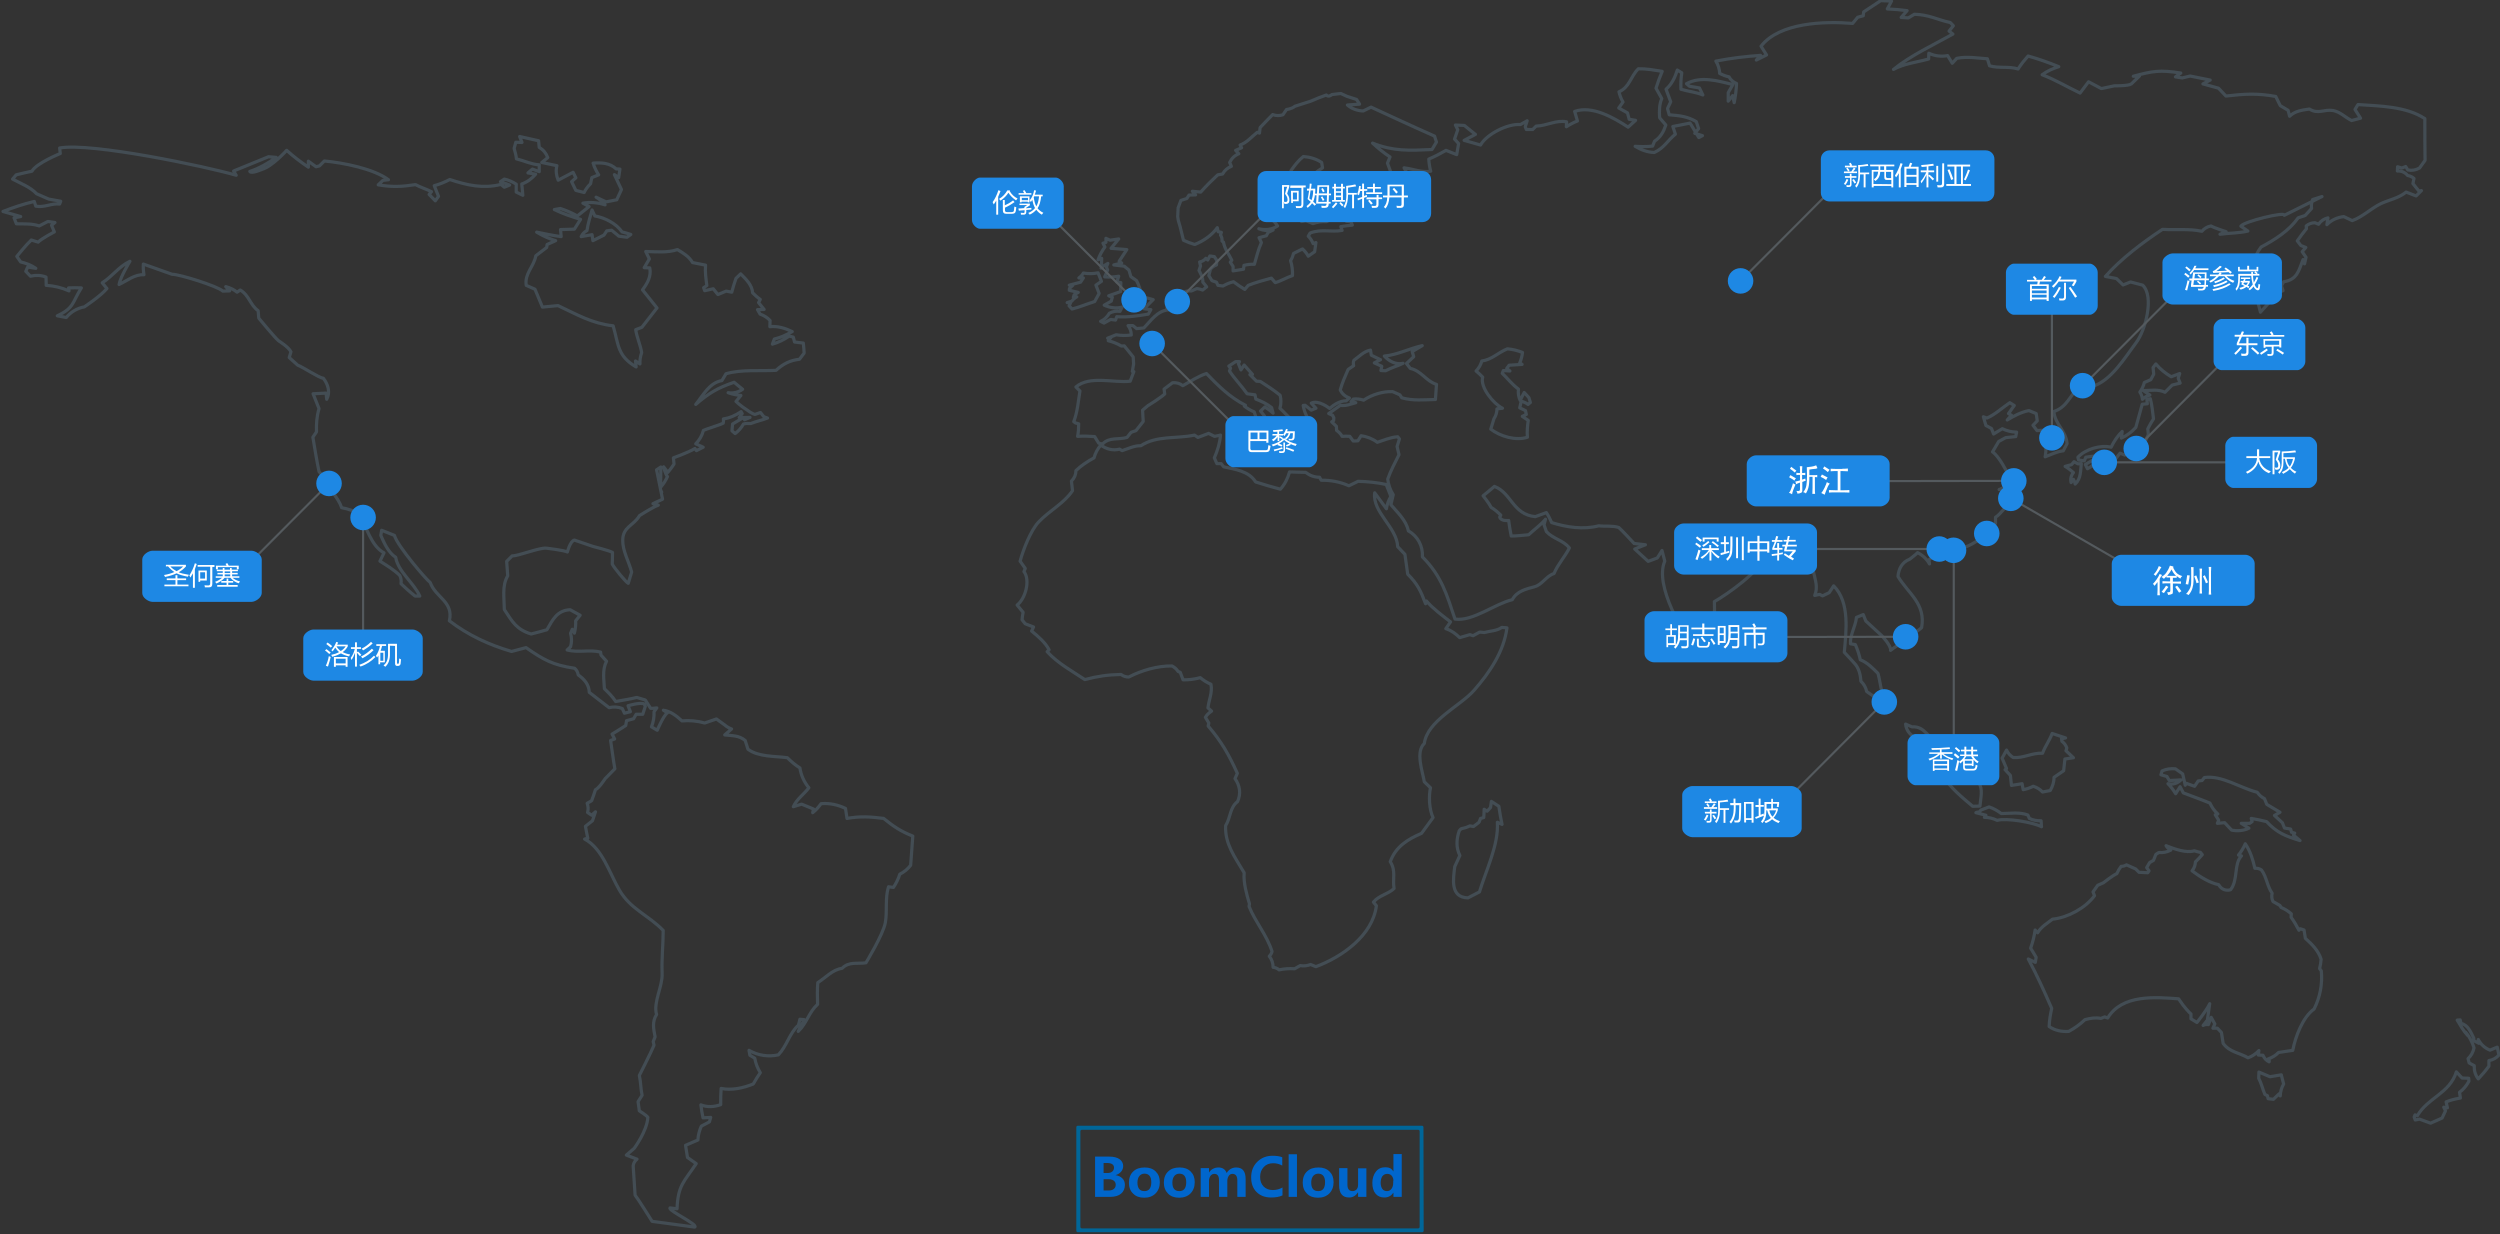 <?xml version="1.0" encoding="utf-8"?>
<!-- Generator: Adobe Illustrator 19.0.0, SVG Export Plug-In . SVG Version: 6.00 Build 0)  -->
<svg version="1.1" id="Layer_1" xmlns="http://www.w3.org/2000/svg" xmlns:xlink="http://www.w3.org/1999/xlink" x="0px" y="0px"
	 viewBox="187 11.4 1173.9 579.6" style="enable-background:new 187 11.4 1173.9 579.6;" xml:space="preserve">
<rect x="187" y="11.4" width="1173.9" height="579.6" fill="#333333" stroke="none"/>
<style type="text/css">
	.st0{fill:none;stroke:#434D54;stroke-width:1.5;stroke-linecap:round;stroke-linejoin:round;stroke-miterlimit:10;}
	.st1{fill:none;stroke:#545A5E;stroke-linecap:round;stroke-miterlimit:10;}
	.st2{fill:#1E88E4;}
	.st3{enable-background:new    ;}
	.st4{fill:#FFFFFF;}
	.st5{opacity:0.2;fill:#1E88E4;enable-background:new    ;}
	.st6{fill:#006699;}
	.st7{fill:#0066CC;}
</style>
<path class="st0" d="M1360.4,506.8c-1.2,1.4-2.8,2.3-4.7,2.6v2.6c-1.5,2.1-3.2,4.1-5,6c-1.4-1.8-2-3.9-1.9-6.2l-2.4-1.3l-0.5-2
	c1.5-1.4,2.4-3.1,2.8-5.1c-0.8-2.6-2.1-5.2-3.9-7.3l0.9,1.5c-2-2.2-3.4-4.7-4.9-7.2l1.4-0.1l0.4,1.6c3.4,0.9,4.5,4.1,6,7l-0.1,1.1
	l2.5,1.3l-0.3-1.8c1.2,2.3,3,4,5.5,5l3.4-1.4L1360.4,506.8L1360.4,506.8L1360.4,506.8z M1343.1,517.6l3.1,0.1l0.1,1.4
	c-1.1,2-2.5,3.8-4.4,5.2l0.4,2.7c-2.4,0.4-4.5,0.9-6.7,1.8l0.6,2.8l-1.7-0.3l0.8,1.7l-1.6,3.4l-5.4,2.4l-5.2-1.9l-2,0.4l-0.5-1.4
	l0.4-1l1.1,0.4c4.8-8.4,15.2-10.5,18.3-20.6L1343.1,517.6L1343.1,517.6L1343.1,517.6z M800.5,211.5c-6.6-1.3-8-4.2-12.5-8.4
	c0.6-2,0.6-4.1,0.1-6.1c-2.9-2.4-6.1-4.4-9.3-6.5l-1.8-0.1l-3.1-3.1l1.2-0.1l-3.9-4.4l-1.5,2.3l-1.2-2.9l0.5-1h-1.8l-3.2,2.1l0.8,1
	l-0.5,1.3c2.5,3.8,5.7,7,8.3,10.7l3.7,0.5l0.4,2c2.6,1,5.2,2.2,7.4,4l0.7,2.6c-1.2-1.1-2.4-2-3.9-2.9l-2,1.9l1.9,2.4l0.1,1.5
	l-1.5,0.6l-1.3,2.1l-2.5,1.3l1.9-2.8l-1.6-4.7c-1.7-0.7-3.2-1.6-4.6-2.7l0.5-0.4c-7.4-3.8-12.6-9-18.3-14.9c-4,1.3-7.5,3.7-11.1,5.7
	c-1.4-1.1-3-1.5-4.8-1.4l-4,3l0.3,2.3c-2.2,2-7.9,5.5-7.9,5.5l-2.5,2.1l0.3,5.3l-3.4,4.3l-2.3,0.8l-1.9,2.4
	c-4.1,1.2-8.3-0.3-11.5,3.1l-1.8-0.4l-1.9-3.1c-2.7-0.2-5.4-0.3-8-0.1c0.4-2,0.5-3.9,0.5-5.9L692,210l-0.8-0.6
	c1.8-4.8,2.1-9.6,2.9-14.4l-1.9-1.9c6.5-5.5,17.7-1.8,25.5-2.7l1.7-4.5l-0.7-0.1l0.6-3.5l-0.2-3.3c-1.4-1.7-2.8-3.5-4.2-5.2
	l-1.3,0.1c-1.9-1.1-4-2-6.2-2.5c0.3-0.6,0.7-1,1.2-1.4l-1.5,0.2l4-1.6c2.4,0.4,4.7,0.4,7.1,0.1c0-1.6-0.5-3.1-1.5-4.4h2.3l1.7,1.4
	l3.4-0.3c3.4-3.5,6.3-8.1,11.6-8.5l-0.8-0.8c2-1.3,3.3-3.1,3.9-5.5l1.9,0.6c-0.5,0.5-0.8,1.1-0.9,1.8c0,0,1.9-2.7,1.3-3.4
	c1.2-1,2.6-1.5,4.2-1.6h1.2l2.5-1.1l1.6,0.3l1.1,0.4l1.9-1.5c-0.4-0.6-1.8-2.2-1.8-2.2c0.3-2-1.8-5.5-1.8-5.5l0.7-2.1l-0.4-1.9
	c1.2-0.2,2.2-0.8,2.9-1.7l0.9,0.8l1-1.9l2.1,0.3l1.2,1.8l-0.2,2.1c-1.1,0.4-2.1,1.1-2.8,2l-0.8,3l1.5,2.4l2.1,0.7l0.7,1.5l2.4,0.3
	c1.5-0.9,3.2-1.6,4.9-2c1.7,1.3,3.5,2.5,5.3,3.6l1.6-1.9c3.5-1.4,7.2-2.4,10.9-3.4l1.8,2.1c2.9-0.8,5.3-2.4,8.1-3.3
	c0.1-2.3-0.2-4.8-0.9-7c0.7-1.1,1.1-2.2,1.4-3.4l4.2-2.1c1.1,1,2,2.1,2.7,3.4l3-2.1l0.6-4.3l-1.3,0.5c-0.5-1.3-1.3-2.5-2.3-3.5
	l0.9-1.5c5.3-2,9.8-0.3,15-1.2l-0.6-1.8c1.8-0.3,3.6-0.5,5.4-0.7l-0.7-1.6l-2.1-0.2l-0.8-2.2l-3.4,1.3l-2.9-0.9
	c-0.5,0.9-1.3,1.6-2.3,2c-2.1-0.2-4.3,0.2-6.3,0.9l-3.3-1.4l-2,0.4c-0.8-0.8-1.6-1.4-2.6-2c0.2-4.8-3-8.9-0.4-13.5l2.8-0.8l0.9-2.2
	l1.7-0.3c2.2-2.5,4.6-4.7,7.4-6.4l-0.4-2.5c-2.5-1.7-5.6-2.6-8.6-2.8c-2.4,1.9-4.1,4.2-5.8,6.6l0.8,2.4c-1.1,2.4-3.1,3.9-5.7,4.2
	c-2.3,2-5.1,3.2-7.2,5.5c-0.6,2.8-0.7,5.8-0.2,8.7c2.4,1.1,4.6,3,6,5.2c-2.6,1.7-5.8,2.1-8.8,1.3c2.2,0.9,4.4,1.1,6.7,0.6
	c-0.8,0.4-1.5,0.7-2.3,1.1l-0.9,1.6c-1.1,0.3-2.3,0.6-3.4,0.9l1.1,2.3c-1.5,3.3-2.3,6.8-3.3,10.2c-1.6-0.1-3.3,0.1-4.9,0.5l-0.2,1.8
	l-4.9,0.8v-2.1l-1.3-2l0.7-0.9c-1.3-2.8-3.4-5.3-3.9-8.5l-0.7-0.5c0.1-1-0.1-2-0.7-2.8l0.4-1.3l-1.5-0.3l-0.4-1.9
	c-2.6,3.6-6.4,6.2-10.6,7.9c-1.8-0.5-3.6-1.2-5.3-2l-1.6-6.5l-0.8-2.7l-0.3-1.9l0.2-4.1l1.3-3.5l2.8-0.9l1-1.6l3.1-0.1l-1.5-1.7
	l3.9,0.4c2.5-2.8,5.2-5.5,8-8.1l2.3-0.4c0.9-1.7,2.3-2.9,4.1-3.6l-0.8-1.8c0.9-1.9,2.3-3.3,4.3-4.1l-1.5-1.6l2.8-1.2l-0.7-1.3
	c3.3-1.2,5.4-3.9,8.1-6l1,0.4l0.3-2.6c1.9-2.1,3.9-4,5.9-6.1c1.6,0.6,3.2,0.6,4.8,0.1l1.7-2.5c0,0,2.4-0.2,3.9-1.5l7.5-2.4
	c2.4-1.1,4.8-2,7.3-2.9c0,0,0.8,1.3,2.6-0.2l4.2-0.5l2.8,1.3l4.6,1.5l1.4,2.2l-5.7,0.4c2,1.8,4.7,2.7,7.4,2.8l3.7-1.8
	c0,0,20,9.3,29.8,13.6l0.9,2.8l-2.1,3.5c-10.5,0.5-18.1,0.9-27.9-3c2.6,2.4,5.3,4.6,8.2,6.5l-1.2,2.9l1.6,4.3c3.1,2,6.5,4,10.3,3.4
	l0.2-1.6l-2.5-0.8l-1.8-3.1c4.1,0.5,8.4,2.3,12.5,1.6c-0.5-1.9-0.8-3.8-0.9-5.7c2.8-1.2,5.5-2.6,8.1-4.1l5,2l0.9-5.2
	c-0.6-0.7-1.3-1.4-1.9-2.1l1.5-4.4l-1.1-2.2l4.2,0.2l5.2,4.2l-5.3,2.8l7.7,2.2c2.9-5.2,13-10.2,18.7-9.6l3.2-1.8l-0.9,2.8l0.5,1.3h3
	l1.6-1.6c4.9-0.1,9.5-3,14.3-2l-0.1,2.3c1.7-1.1,3.4-2,5.2-2.7l-1.3-4.5c8.3-2.9,18.4,3,25.1,7.4l3.5-3.2l-3-0.5l-0.8-3l-4.1-2.3
	l2-2.8c-0.9-1.5-1.5-3.1-1.9-4.8c5-2.1,5.5-7.3,9.1-10.8c3.8-0.1,7.4,0.6,11.2,1.2c-1.1,2.6-2.1,5.3-2.9,7.9l2.7,4.9
	c-1.2,2.8-1.2,5.9-1,9l2.9,3.4c-1,3.1-2.5,5.8-5.3,7.6L963,80c-2.7,0.3-5.5,0.3-8.2,0.1c2.8,1.7,5.8,2.8,9,2.9
	c4.6-2.1,6.2-5.6,9.9-8.6l-1.2-3.6l8.1-1.6l4.1,6.8l1.7-0.9l-3.6-1.1l1.8-2.2l-1.1-3.3c-4.3-2.5-7.9-2.8-12.7-3.2l-0.8-2.9l1.5-3.2
	l-2.2-5.9c2.7-2.3,4.3-5.7,5.3-9l2.1,1.3c-0.4,2.5-0.5,5.1-0.4,7.7c3.5,1.1,7,1.3,10.3,2.7l-1.6-3.3l-4.7-0.8l-1.4-1.2
	c6.8-3.7,14.8-1.3,21.8,0.4l-2.2,3.8v4l2.1-2.6l0.7,3.3c0.6-3,1-6,1.1-9c-1.5-0.6-2.8-1.7-3.5-3.1c-1.5-0.3-3-0.9-4.4-1.6
	c-0.1-2.1-0.7-4-1.8-5.8c7.1-1.4,13.8-2.2,21-2.7l-2,2.2l4.8-2.4l-2.6-4.1c8.7-11.2,30-11.8,43-10.7l2.4-2.9l2.6-0.7l0.2-1.8l8-5.3
	l5.1,0.2l-2,3.7c3.1,0.1,6.2,0.4,9.3,0.8l-2.8,3.2l3.4,0.2l2.8-1.7c7,0.2,10.5,2.5,16.9,3.9l1.4,1.5l-2,2.5l1.8,1.4
	c-9.3,5.2-19.8,10-27.9,16.6c4.8-2.7,11.2-3.4,16.5-4.9l0.1-2.7c2.7,1.3,5.9,1.7,8.8,1.1l2.2,3.6l2.1-2.3c4.8-1,9.7-0.1,14.4,0.2
	l1,3.3c4.5,1.3,9,0.1,13.4,1.5c1.4-2.2,3-4.2,4.7-6.1c5,1.4,9.7,3.1,14.4,5c-2.8,0.9-5.5,2.1-7.8,3.8c6.1,2.3,11.9,5.8,17.8,8.6
	l4-5.3l6,3.2l6.1-1.3c0,0,6.7,0.1,8-0.9l3.8-3.7l-2.9,0.1c9-2.4,12.4-3.1,22.3-1.5l-2.5,1.8l3.2,0.5l3.7-0.9l9.4,1.9l-3.4,1.8l7.3,2
	l3.5,3.7c8.6-1,14.8-1.4,23.4,0.2l2.1,4.3l3.7,2.2l0.7,2.8c2.5-2.5,5.9-2.9,9.3-3.4c4.1,2.6,6.9,0,11.1,0.7c3.3,0.6,5.7,3.2,8.7,4.7
	l4.2-1.1l-2.6-4.1l1.4-2.3c10.1,0.7,22.6,0.8,31.4,6.6c0,6.5,0,13.1,0.1,19.6l-2.6,3.6c-1.8,1-3.6,1.3-5.5,0.9l-1-1.6l-1.8,0.7
	l-2-0.6l-0.1,2c1.9-0.1,3.6,0.6,4.8,2.1c1.1,0.2,2.1,0.6,3,1.4l-0.5,2.4l2.8,3.5l1.2-0.2l-2.5,2.5l-4.7-1.8c-3.7,3-8.1,3.6-12.2,5.6
	c-4.5,2.3-8.2,6-13.1,7.8l-4-1.9c-3,0.4-5.8,1.6-7.9,3.8l0.5-3.2c-1.8,0.4-3.3,1.4-4.4,3l-1.7-0.7c-1.6,0-2.9,0.5-4.1,1.5l0.1,1.3
	c-1.5,1.8-2.9,3.7-4.3,5.7l1.7,2.2l2.3,0.9l-1.7,2l1.8,2.6l-0.7,3.1l-0.7-2c-2,5.2-2.8,9.5-9.1,10.4l-1,1.9l0.7,2.3l-3.2,1.2
	c-2.1,3.3-4.8,6-7.4,8.9c-2.5-10-6.7-21.6,0.3-30.6c6.4-3.4,13.1-7.6,17.4-13.7l3.3-1.1l3-3.3c-0.2-1.4,0-2.8,0.5-4.2l4.4-1.4
	l-17.7,8.8c0.8-1.9-19,2.9-20.4,5.1l3.3,2.3c-4.2,1-8.7,0.9-13.1,1.5l2.9-1.2c0,0-5.7-1.8-7.1-2.7c-1.7,0.3-3.2,1.2-4.3,2.5
	c-6-1.3-12.4-0.5-18.5-0.9c-9,5.9-19.6,13.9-26.8,22.1l5.2,1l3.1,3l3.5-1.4l5.7,1.5c5.6,5.4,1.2,21.4-3,26.9
	c-5.4,7.2-11.8,18-20.7,20.7c-0.9-0.4-1.8-0.9-2.6-1.5l-2,0.2l0.5-1c-2.5,2.2-7.3,9-7.3,9c-1.7,2.3-3.9,4.2-6.6,5
	c0.4,5.9,5.7,9,6.2,15.1l-1.8,3.4c-3,0.3-5.5,1.7-8.5,2.8c0.6-3.4,0.7-6.6-1.5-9.3c0.8-0.7,1.7-1.2,2.7-1.4l-1-1.8
	c-1.3,0-2.7,0.1-4,0.2l-1.9-2.5l2-2.1l-0.5-3.4l-3.4-1.4c-3.7,0.7-7,2.5-10.2,4.4l2-2.2l-1.4-0.8l2.7-3.8l-2.1-1.3
	c-3.6,2.4-6.8,5.5-10.7,7.2l-1.7-0.6l1.2,4.1l2.6,1.4l1,2.6l4.1-2.5c2.1,1,4.3,1.6,6.7,1.6l-0.4,2.1l-4.7,0.5l-3.3,1.8l-2.9,4.9
	c3.1,2,7,9.9,7,9.9c0.5,1.9,0.6,3.9,0.4,5.9l-4.3,1.9c2.1-0.2,4.1,0.1,6.1,0.9l-0.4,1.8l-1.4,3.9c0,0-3.7,5-6,6.4v2.9
	c-1.1,1.3-5.8,5.8-6.1,6.6c-4.1,2.4-9,6.7-14,3.9c-2.6,4.6-7.6,3.6-11.2,6.6l0.3,1.9c-1.3-2.3-3.2-4.1-5.6-5.3
	c-0.8,0.9-3.7,3.1-3.7,3.1c-3.5,1.3-5.2,4.4-5.5,8.1c5,8.2,13.1,12.8,11.1,24c-2,2-4.8,3-7.7,3.4c-0.1,1.1-0.3,2.2-0.6,3.3
	c-2.2,1.1-4.4,2.5-6.3,4c0.5-2-4.1-6.9-4.1-6.9l-7.5-6.9l-1.2-3l-3.2,1.3c-0.4,4.3-3.1,8.2-2.8,12.4l2.3,0.4c1,2.3,1.8,4.7,2.3,7.1
	c3.3,1.3,5.8,3.9,8.3,6.4c1.3,4.4,1.1,9.1,4,12.8c-3.5-0.5-6.6-2.2-9.3-4.3c-0.4-1.9-1.3-3.5-2.7-4.8c-0.2-3.1-1-6.4-3.2-8.6
	c0,0-3.3-3.7-4.6-5c0.8-9.5,2.8-23.4-5-31.2l-2.1,3.2l-3.1,1.5l-1.4-0.7l-2.3,0.5c1.6-3.8,0.3-7-0.5-10.8l-1.8-0.1l-9.6-13.3
	l0.1,3.2l-5.3,1.9l-6.4,0.7c-2.1,7-17.2,17.6-23.6,21.3c0.1,5.6,0.2,9.7-1,15.2c-1.3,0.9-2.2,2.1-2.5,3.5l0.4,1.5
	c-2,0.8-3.6,2-4.8,3.8c-6.8-8.7-20.4-31.7-15.4-43l-1.3-5l-2.2,3.5l-4.3,1.6l-6.3-5.8l5-2l-5.3-0.6c-1.2-1.3-5.8-6.3-7.2-7.5
	c-3.1-1-6.3-0.4-9.4-0.8c-7.3,1.9-15,0.7-22.1-1.5c-0.7-1.6-1.5-3.2-2.5-4.7l-5.2,1.9c-10.6-1-11.2-11.2-19.2-14.2
	c-1.8,1.5-3.5,3-5.3,4.4c0,0,2.9,3.6,3.7,5.4c1.7,1,3.2,2.3,4.6,3.7l-0.5,0.9c0.6,2.1,4.2,1.6,4.2,1.6c0.3,2.4,0.7,4.9,1.2,7.3
	c2.8,0,5.5-0.4,8.2-0.6c2.6-2.5,5.6-4.5,7.9-7.3l-0.7,2.6l1.1,3.2c3.2,3.5,7.9,4,10.8,7.7c-2.1,4.2-5.4,7.6-7.2,12
	c-3.7,1.2-5.5,5.2-9.1,6.2c-4.1,1.1-8.4,2.1-10.5,6.1c-8.2,1.9-18.5,10.3-26.9,9.1c-3.9-11.6-6.3-20.2-15.3-29.2
	c0.3-5-2.2-9.8-6.6-12.2c-1-5-5.1-8.6-8.2-12.3l1.1-4.7c-1.4-2.2-2.3-4.7-2.6-7.3c1.4-4,3.4-7.7,5.3-11.5l-0.9-3.8l1.1-3.6l-0.8-1
	c-3.4,0.2-6.4,1.6-9.6,2.6c-2.2-1.7-4.9-2.7-7.6-3.1l-1.5,2.4l-2.2,0.1l-1.6-2.2c-1.2-0.1-2.4-0.1-3.6,0c-0.6-1.1-1.5-2-2.6-2.8
	l-0.1-1.9l-2.2-2.1l0.9-0.6l0.1-1.3l-0.6-1.2l-1.8-0.8l5.5-3.9c1.5,0.4,3.7-0.2,3.7-0.2l3.5-1l-2.2-0.5l1-1.2c1.7-0.2,3.3,0,4.9,0.5
	c3.9-2.6,9-4.2,13.6-4l3.4,1.5l0.9,1.4c5.6,1.5,10,0.9,15.8,0.8l0.5-7.1c-4.9-1.5-7.1-6.4-12.3-7.5l-1.8-2.3l3.4-3.2l-0.7-2.4
	l4.7-2.8c-5.9,1.3-11.9,4.4-17.8,4.9c2.2,2.4,5.5,4.2,8.8,3.4c-2.7,1.3-5.6,2.1-8.2,3.5l-2.2-0.1l0.4-2l-3.5-1.6l2.9-1.5l-4.3-2.1
	l-0.4-2.4c-3.2,0.6-5.4,3.1-7.8,4.8c-0.3,0.8-0.3,1.7-0.1,2.5l-2.6,1.8c-1.4,3.2-2.8,6.3-3.7,9.6c0.9,1.9,2.4,3.1,4.3,3.8l-1.5,1.3
	c-2.9,0-5.6,1.7-7.8,3.6c0,0-5.1-4.2-8.6-2.5l2.2,2.4l-2.2,0.9l-2.9-2.3l-0.9,0.1c0.3,1.9,1,3.8,1.9,5.5l-0.7,0.4l-1.2,0.6l4.7,2.6
	l-0.2,2l-3.2-1 M904.9,198.1l-2.2-2.4l-1.9,3.7c-0.8-1.7-1-3.4-0.8-5.3c-3-2.2-5-4.9-7.6-7.4l0.5-1.3l3.1,0.2l-1.5-1.2l1.1-1.5
	l6.1-0.4l-1.1-0.7c0.7-1.6,1.1-3.2,1.3-4.9c-2.3-0.9-4.7-1.5-7.1-1.7c-4.1,1.6-7.5,5.2-12,5.7c-0.5,1.8-1.4,3.4-2.7,4.7l1.6,1.4
	l1.5,1.5c-1.3,4.8,5.1,12.5,9.3,14.6l-2.6,0.3c0,1.7-0.5,3.3-1.4,4.6l-1.5,4.9c4.4,3.4,11.8,5.6,17.2,3.8c-0.2-2.6,0-5.3,0.4-7.9
	l-2.8-1.9l1.9-0.9l-0.4-1.8l-2.7-1.3l0.7-3.1c1.2,0.3,2.3,0.8,3.2,1.5l1.1-0.9L904.9,198.1L904.9,198.1L904.9,198.1z M724.2,156.4
	l3.2,0.4l-1.2,2.1c-4.8,0.8-9.9,1.6-14.8,1.2l-0.6,1.6l-2.3-0.3l-3.1,1.7l-1.6-0.8c1.8-0.8,3.1-2.1,4.1-3.8c1.6-0.9,3.3-1.1,5-0.9
	l1-2c-2.8,0.8-5.8,0.3-8.4-0.9l3.3-1.9l0.5-1.8l-1.7-0.7l5.6-2l0.1-4.2l-1.9-0.3l0.9-2.7c-2.2,0.4-4.4,0.5-6.6,0.3l1.4-3.2l-0.6-1.5
	l0.7-1.6l-3,1.8c0-1.4,0.1-2.8,0.1-4.2l-1.7,0.7c0.8-2.2,1.8-4.1,3.2-6l-0.9-1.8l1.4-0.4v-1.9l1.9,0.9l4.1-0.6l-3.6,4.4l7.4,0.6
	l-3.6,5.5l1.2,0.8l-3.7,0.9l4.9,0.6l2.2,1.8l0.9,3.1l2.7,1.9c1.2,2.3,2,4.8,2.3,7.4l5.5,1.5L724.2,156.4L724.2,156.4L724.2,156.4z
	 M704,137.3l0.6-0.1L704,137.3L704,137.3L704,137.3z M704.2,143.5l-2.6,1.8l1.5,3.9L701,153c-3.6,1.1-7,2.6-10.6,3.5L689,155
	l0.7-1.4l-1.6-0.1l2.2-0.7c0.6-0.9,1.4-1.5,2.3-2L691,151l0.4-1.2l1.9-1.1l-4.2-1l0.1-0.9l1.5-1.4l-1.6-0.1l5.3-1.4l1.3-2h-2.1
	c0.9-0.6,1.6-1.4,2.1-2.3c2.3,0.4,4.6,0.4,6.9-0.1L704.2,143.5L704.2,143.5L704.2,143.5z M774.3,216l-2,0.8c-2.6-0.9-5-2.6-6.7-4.8
	c3-0.1,6.3,0.2,9.4-0.5c-0.6,0.9-1,1.8-1.2,2.9L774.3,216L774.3,216L774.3,216z M690.1,237.3c1.4-1.4,2.1-3,2.1-4.9
	c2.5-2.4,5.4-4.3,8.5-6c0.6-2.2,1.7-4.3,3.2-6c2.6,1.9,5.7,2.7,8.8,1.9l1.2,0.7c3.1-1,5.7-2.4,8.8-2.3c7.4-4.9,16.8-3.2,25.2-5
	l1.6,1.1l5-1.9l2.8,1.4l2.8-0.6c-0.3,3.7-1.4,7.3-2.9,10.7l1.2,2.7h2l1.2,1.5c5.5,1.2,11.8,2,15,7.1c3.8,1.2,7.7,2.4,11.6,3.4
	c2.1-2.3,3.5-5.1,4.3-8.1l7.6,0.2c1.9,1.5,4.1,2.3,6.5,2.3l0.8,1.4c4.4-0.1,9,0.8,13,2.6l4.3-2.1c4.3,0.1,9.2,0.6,13.2,1.5
	c0.7,1.9,1.5,3.8,2.2,5.6c-1.1,1.8-1.8,3.8-2.1,5.8l-5.5-7.5c-1.2,9.1,10.4,16.1,10.8,25.3l3.4,3.6l1.3,9.3
	c4.6,4.6,6.1,7.8,8.4,13.9l0.4-1.3c2.9,3.5,7.6,6.9,11.3,9.8l-2.2,3.2c2.5,0.8,4.6,2.3,6.5,4.2l4.8-1.4l1.5,0.5l3.1-1.7l2.2,0.2
	c2.8-0.8,5.8-0.7,8.2-2.4l2.4,0.2c-1.4,11.1-8.2,21.1-15.5,29.4c-6.4,7.3-21.9,14.2-23.3,24.9c-4.2,3.9-0.9,12.9,0,18l2.9,2.8
	c-0.9,4-0.6,10.3,1.2,14l-5.4,7.4c-6.5,2.8-12.1,6.2-14.7,13.3c2.8,4.4,1,8,1.8,12.6c-3,2.8-7.1,3.2-9.7,6.4l1.4,1.7
	c-1.8,14.1-16.3,24.1-28.4,28.6l-2.5-1c-1.6,0.6-3.2,0.8-4.9,0.5l-2.6,1.5c-2.4-0.2-4.9,0-7.3,0.5c-0.8-0.7-1.8-1.1-2.8-1.2
	c0-1.9-0.6-3.7-1.8-5.2c0.6-0.6,1.1-1.4,1.3-2.2c-2.5-7.9-7.8-13.7-10.8-21.2l0.2-1.2c-1.3-4.3-2.9-9.9-2.5-14.6
	c-4.3-7.3-9.1-13.5-8.7-22.1c2.4-3.8,1.9-8.5,5.6-11.3c1.7-3.8,1.1-7.5-1.2-10.8l1.1-2.5c-4-8.8-7.4-14.8-13.7-22.2l0.3-1.4
	l-1.6-2.7c0.7-1.2,1.7-2.1,2.9-2.9l-1.7-1.5c0.4-3.8,2.2-7.1,1.4-11.1c-1.8-0.8-3.5-1.8-5-3.1c-2.6,0.7-5.4,1.1-8.1,1l-1.3-3.5
	l-1-0.4c-0.7-1.1-1.7-2-2.9-2.6c-6.8-0.1-14.3,2.1-20.3,5.2c-1.3,0-2.6-0.4-3.6-1.2c-6.1,0.1-11,0.8-17,2.4c-6-4-12.8-7.7-17.7-13.1
	l0.9-0.9c-1.9-3.6-5.2-6.3-8.2-8.8l0.9-1.9l-3.9-1.5l-1.5-1.9c0.1-1.2,0.3-2.3,0.5-3.5l-2.8-3.4c3.9-3,6.3-11.7,3.2-15.7l0.6-1.5
	l-2.4-3.4c1.4-5.3,5-14.5,8.7-18.4c5-5.3,12-8.8,15.9-14.7L690.1,237.3L690.1,237.3L690.1,237.3z M483.2,121.5l-1.8,1.3l-3.8-0.5
	l-3.4-2.8l-2.3,0.3l-1.3,2l-5.2,2.6l-0.4-2.8l-5.1,0.9c0.6-1.3,1.5-2.2,2.7-2.8c0.5-3.3,1.5-6.5,2.4-9.7l1.3,2.8
	c4.7,0.8,10,3.5,12.8,7.5C480.5,120.6,481.9,121.1,483.2,121.5L483.2,121.5z M497.7,242.5L497.7,242.5L497.7,242.5L497.7,242.5z
	 M439.9,77.5l0.3,3.1c1.9,1.1,3.2,2.7,4,4.8l-2.8,2.3c2.4,0.5,4.8,1,7.1,1.5c-0.6,2.3-0.3,4.6,0.6,6.8l7-3.7l1.3,2.6l-2,1.8l2,4.1
	l3.9,1c0.7-1.6,1.8-2.9,3-4.1l0.6-2.9l3.2-1.3c-1.1-1.7-2-3.5-2.6-5.5c3.9-0.3,7.9-0.1,10.8,2.7l1.8,0.1l-0.6,4l-2-1.4l3.3,7
	l-2.2,4.8l-5,1l-4.7-2.2c1.6,0.9,3,2.2,4.2,3.6c-3.3-1.1-7-1.4-10.4-0.8l2.9,1.6l-5.5,4.4c-2.5-1.4-5.2-2.6-8-3.5l-2.8,0.5
	c4,2,8.1,3.3,12.3,4.6l-2.9,4.6l-6.5,0.2l0.3,3.3c-3.9-0.5-7.6-1.3-11.5-2.1c2.8,1.7,5.8,3.1,8.9,4l-4,1.8l-0.2,1.4
	c-1.7,1.3-3.4,2.6-5.1,3.9c-0.9,5.1-5.4,8.4-4.5,13.9l4.1,1.8l3.5,8.4l7.3-0.7c9,4.2,15.7,8.3,25.9,9.5c2.6,8.8,1.9,14.1,10.8,19.3
	l-0.3-2.8l2.1,1.4c-0.1-1.8,0.2-3.6,0.8-5.3c-0.6-3.8-2.3-7.2-2.8-10.8l2.9-1.1l7.1-9.1l-6.8-8.5c2.3-3.1,4.2-6.3,3.4-10.3l-2.6-0.1
	l2.4-4.1l-1.7-3.5c5,0.1,10.1,0.7,14.9-0.9c2.8,1.7,5.4,3.2,7.1,6.1l6.1,1.2c-0.3,3.2,0.2,6.4,0.6,9.6l-1.5,1l0.5,1.4l4-0.9l2.2,2.7
	l3.9-1.6l2.6,0.5c0.6-2.2,1.2-4.3,2-6.5l2.2-2.1c2.5,2.5,5.4,5.3,5.6,8.9c1.1,1.1,2.3,2.2,3.6,3.1l-0.8,1.5l2.6,3.2l-3.1,0.1
	l1.2,2.1c1.8,0.6,3.4,1.6,4.7,3l-0.1,2.9c3.6-0.4,7.2,0.7,10.5,2.3c-2.6,1.5-5.4,2.8-8.4,3.5l-0.9,2.4c2.8-0.8,5.5-2.1,7.9-3.8
	l1.9,0.5l0.6,2.3l4.1,0.5c0.2,1.6,0.3,3.1,0.4,4.7l-2.2,2.9c-4.5,0.5-7.7,2.2-11,5.2c-7.5,0.4-16.2-0.5-23.5,1.6l-1.9,3.2
	c-5.9,1-8.9,7-12.3,11.2c6.3-5.4,10.2-7.7,18-10.4l4,3.3c-2,1.4-4.3,2-6.8,1.6c2,0.7,3.9,1.1,6,1.3l-2.3,2.8
	c1.6,1.5,3.4,2.9,5.3,4.1c0,0,2,1.6,3.6,2l2.6-0.9l1.6,2l1.7,0.6c-2.6,1-5.4,1.6-7.9,2.6c-1.1-0.1-2.3-0.1-3.4,0.2
	c-1,1.8-2.3,3.3-3.9,4.5l-1.5-1.3l0.3-3.2l5.2-3.1l0.4,1.1l2.6-1.1l-5.1,0.1l1.4-1.9l-0.5-0.9c-2.5,1.7-5.3,3-8.3,3.4
	c0.1,0.7,0,1.3-0.1,2c-1.4,0.8-8.7,3-9.3,3.4c-0.6,2.4-1.9,4.6-3.6,6.3l3.5,1.6L514,223l-0.7-1c-2.9,1.8-10.1,4.4-10.1,4.4
	c0.1,1,0.2,1.9,0.3,2.9c-0.9,1.4-1.9,2.7-2.9,3.9c-0.7-0.9-1.3-1.7-2-2.6c0,0,0.6,2.9,1.8,4.6c-0.8,1.8-1.9,3.5-3.2,5l0.1-9.5
	l-2,1.3l2.8,13.8l-4.5,2.1l2.5,0.7c-2.4,0.8-8.8,4.9-8.8,4.9c-2.8,4.8-7.8,5.2-7.9,11.5c-0.1,5,2.9,10.1,4.2,15l-1.6,5.3
	c-0.9-0.3-6.6-7.2-7.5-9l0.1-5.5c-1.5-0.9-9.1-2.8-9.1-2.8s-6.8-2.3-8.8-3c-2,0.5-3.3,5.6-3.3,5.6c-1.3-0.8-9.8-1.8-9.8-1.8
	c-3.2-0.4-13.5,3.8-16.1,3.6l-2.6,2.6l0.5,6.8c-2.8,4.6-1.6,10.6-1.6,15.8c3.8,5.8,5.7,9.4,12.6,11.5c2.5-0.6,4.9-1.3,7.4-2
	c2.7-4.7,4.8-9.1,10.9-9.4l4.7,2.6l-2.1,2.6c0.1,1.9-0.1,3.9-0.6,5.8l-1-1.8l-0.8,1.9c0.6,2.1,0.6,4.2,0,6.3l-1.6,1.5
	c5.2,1.4,10.6-0.3,15.7,1l0.2,1.4l2.6,2.9c-2.1,4.1-1.2,8.5-1,12.9c2,1.9,3.8,3.7,5.3,6c3.3-0.6,6.6-1.1,9.9-1.9l4,1.2l2.5,3.9
	c0,0,0.9,0.1,2.9-0.2l-1.3,1.8c0.1,2.5-0.3,4.8-1.2,7.1l2.7,1.6c0,0,3-7.1,4.8-8.2l-1.9-1.2c3.4,0.5,6.1,2.6,8.7,5
	c3.6-0.3,7.3,0,10.7,1l5.5-1.9l4,2.9c0.9,0.8,2,1.4,3.1,1.8l-3.2,2.8c3.7,0.4,6.7,0.2,9.6,2.6l1.3,4.1c4.9,3.7,12.7,3.2,18.5,4
	c1.8,1.8,3.8,3.5,5.9,4.8c0.5,3.4,2,6.7,4.2,9.3c-2.4,3.2-5.6,5.2-7.3,8.9l3.9-1.2l5.6,2.3l-0.4,1.7c1.5-1.2,2.8-2.6,3.9-4.2
	c4-0.4,7.9,0.5,11.5,2.2l0.7,4.7c6.3-1.1,10.8-0.8,17.2,0c4.7,3.8,8.1,6.1,13.7,8.3l-1,13.7c-1.4,1.8-3.1,3.2-5.1,4.2
	c-0.7,2.2-1.7,4.3-3,6.2l-2.3-0.3c-1.7,5.4-0.5,11.3-1.5,16.9c-1.1,5.7-9.1,18.8-9.1,18.8c-4.1,0.6-8-0.7-11.2,2.6
	c-4.5,0.6-7.6,4.3-11.4,6.7c-0.3,3.4-0.2,6.8-0.1,10.2c-4.1,3.7-5.1,8.9-9.1,12.7l2.8-5.5l-2-0.2l-0.7,2.8
	c-4.2,3.7-5.4,9.7-9.4,13.9c-4.7,1.1-9.7,0.3-13.8-2.1l0.4,2.3l2.3,1.4c0.4,2.4,1.3,4.7,2.6,6.8c-1.2,1.7-2.3,3.5-3.3,5.3
	c-4.7,1.9-10.1,3.1-15.1,2.1c-0.2,2.6-0.2,4.9-0.2,7.6c-3.1,1.1-6.3,1.3-9.3,0.1c0.2,2,0.6,4.1,1,6.1l3.6-0.2l-0.6,2.1l-3.8,2
	c-0.9,2.1-1.5,4.2-1.6,6.5l-5.8,2.5l0.9,5.7l4.1,2.9c-5.7,8.5-8.6,10.2-9,21.2l-3.3-0.4c-1,1.2,13.5,7.9,11.6,9l-20-2.7
	c0,0-7-11.2-8-12.3l-0.9-13.8c0.2-1.3,0.8-2.3,1.8-3.1l-5-1.9l3.7-3.2c0,0,6.1-8.2,6.4-14.6c-0.7-0.9-4-3-4-3l-0.6-4.3l1.9-3
	c-0.7-3.1-0.6-6.2-1.3-9.3c0,0,5.1-10,6.9-14.2l-0.4-1.7l0.9-2.2c-0.7-3.6-1.5-7.2,0.7-10.5c-1.7-5.7,2.9-13.2,2.6-19.4
	c-0.3-6.5,0.5-13.4,0.5-20.1c-7.1-7.3-15.4-10-20.6-19c-4.5-7.7-8-19.6-16.3-23.9l1.5-0.4c-0.4-1.8-0.8-3.7-1.1-5.6l3.3-2.6l1.4-4.2
	l-1.8,1.6l-1.9-1.3c0.4-1.5,0.3-2.9-0.2-4.3l2.1-1.2c0.7-1.7,1.2-3.5,1.8-5.2c1.6-0.6,4.5-5.1,4.5-5.1l4.6-4.7
	c-0.8-4.5-1.3-8.9-2-13.3l1.9-0.7l-1.2-2.3c0,0,4.2-2.5,6.4-4l0.4-2.3l3.3-0.9l1.2-2.1h3.1l1.2-3.7l-0.5-1.1c-1.7-1-7.6,0.8-7.6,0.8
	l1.1,2.8l-2.8,0.7l-1-2.2c-2-0.8-4.1-0.9-6.2-0.4l-9.3-7.2c-0.1-3.6-2.3-6.1-5.2-8.2c-0.2-1.2-0.7-2.3-1.7-3.1
	c-10.1-1.5-14.5-3.9-22.8-9.7l-6.8,1.8c-10.6-3.1-20.5-7.7-29.2-14.4c2.1-9-6.5-10.9-9-18c-1.5-0.9-15.5-17.2-16.8-22.1l-6-2.4
	l-0.4,2.4c1.6,3.7,3.6,8.1,7,10.3c1,6.6,8.7,12.2,11.3,18.2h-2.2c-2.3-1.8-4.5-3.8-6.6-5.8c0.2-1.4,0-2.7-0.6-3.9
	c-2.8-2.7-6-4.6-9.3-6.7l1.9-3.9c-5.9-3.1-8.5-12.3-11.2-18.1c-2.7-1.5-5.7-2.6-8.7-3.1c-1.4-4.5-5.5-7.7-6.4-12.5l-0.1-0.1
	l-4.1-4.3c-1.1-5.3-2-10.8-2.9-16.2l1.7-2.5c-0.1-3.7,0.1-7.3,1.2-10.9l-2.8-7l6.1-0.3l0.3,2.9c1.8-3.3,0.6-7.1-1.6-9.9
	c-2-0.1-9.8-5.4-12-6.1l-4-3.6l0.8-2.7c-1-2.2-5.7-5.1-5.7-5.1c-1.6-1.2-9.4-10.7-9.4-10.7l-0.3-3.5c-3.8-2.7-4.3-7.4-8.4-9.7
	l-1.5,1c-1.6-1.3-3.4-2.1-5.3-2.6l1.8,2l-3.2,0.1c-2.3-2.3-20.6-8-23.8-7.9l-13.5-4.8c-0.1,1.7,0,3.3,0.3,5
	c-4.4-0.2-7.9,2.8-11.7,4.6c0.5-3.3,5.1-10.9,5.1-10.9c-5.4,2.6-8.1,7-13,10.1l2.2,2.7c-2.9,3.5-10.6,8.6-10.6,8.6
	c-3.3,0.6-6.4,2.4-8.5,5l-4.2-0.8c8.1-3.8,7-6.4,11.3-13.1c-2-0.1-4-0.1-6,0l0.2,1.4c-3.4-1.5-7-2.4-10.7-2.6l-0.1-3.9
	c-2.4-0.9-4.8-1-7.3-0.4l-2.2-2.3l0.9-2l3.8,0.6c-2.1-1.5-4.6-2.4-7.1-3l-1.8-2.6c0,0,4.5-5.6,6.8-7.7l3.2,1
	c1.5-1.6,7.6-4.8,7.6-4.8l-1.3-3.1l1.6-1.3l-3.3-0.5l-4.1,2.1c-3.5-1.2-7-0.9-10.7-1l-1.1-2.8l3.1-0.6l-8.3-2.4
	c4.9-1.9,9.6-3.5,14.7-4.7l0.7,2.2c4,0.8,7.2-1.4,11.2-1l0.5-1.3c-1.9-0.3-3.7-0.7-5.6-1l-5.7-2.5c-3-3.2-7.4-4.8-11.3-6.9l1.7-2
	c2.5-0.6,4.9-1.2,7.4-1.7c2.1-3.8,13.3-8.3,13.3-8.3l-0.3-2.6c14.9-2.7,69.3,8.8,82.9,12.8l-1.2-2l16.4-6.7l3.6,0.3
	c-3.5,2.6-8.3,5.3-12.4,6.6c0.6,1.3,5.8-1,5.8-1c4.7-1.3,11.5-8.9,11.5-8.9c3.2,2.9,6.6,5.5,10.2,7.9v-2.8l3.6,2.6l1.6-0.4l2.3-2.3
	c8.7,0.8,23.1,3.6,30.1,8.8l-2.6,0.3l-2.2,2.1c6.5,1.1,11,0.9,17.5-0.1c2.4,1.3,5.1,2.1,7.5,3.3l-1.1,1.3l2.9,3l1.5-2.1l-2-5
	c2.6-0.7,5-1.7,7.3-2.9c8.1,2.7,15.6,4.4,24,2.3l1.6,1.3l2.5-1l-4.3-1.6l1.8-1.2c2,0.4,3.9,1.3,5.6,2.4v3.7l3.1,1.5l-0.5-5.3
	c2.6-0.9,4.7-2.5,6.5-4.6l-3.6-0.6l2.1-1.8l3.2,1.2v-3.2c-3.7-0.2-7-1.9-10.7-2.8c-0.2-1.7-0.6-3.3-1.1-4.9l0.8-2.9l2.9,0.1
	l-1.1-2.8L439.9,77.5z M497.6,242.4L497.6,242.4L497.6,242.4L497.6,242.4z M497.6,242.2L497.6,242.2L497.6,242.2L497.6,242.2z
	 M870.1,418.3l2.4-5.2c-1.9-3.7-1.6-7.8-0.3-11.6l0.8-0.9c1.4-0.3,2.8-0.7,4.2-1.4l1.7,0.3l2.6-2l0.7-1.8l1.5-0.4
	c0.1-1.3,0.2-2.6,0.2-3.9l1.4,0.9l1.6-1.7l0.4-2.9l3.5,2.3c0.4,2.9,0.9,5.7,1.5,8.5l-2.2-1c0.7,10.5-5.4,22.7-8.4,32.7l-5.4,2.8
	C867.8,432.8,869.4,424,870.1,418.3L870.1,418.3L870.1,418.3z M1084.8,352.7c6.2-0.4,7.4,5.5,12.4,7.5l12.3,11c0,0,5.6,7.3,6.5,7.5
	c2.3,3.2,1,7.5,0.7,11.2c-1.4,0-3.4,0.1-3.4,0.1c-5.1-4.3-9.9-8.2-13.6-13.7c-3.8-5.6-9.9-12.3-12.4-18.2c-3-1-5.2-3.5-5.5-6.7
	C1082.7,351.8,1083.7,352.3,1084.8,352.7L1084.8,352.7z M1116.4,392.7l0.7-0.9l3.9-1.5c2.1,0.7,4,1.8,5.7,3.1
	c4.2,0,8.5-0.8,12.5,0.7l0.7,1.6c1.7,0.8,3.6,1.2,5.5,1.1l0.2,2.8c-4-2.1-16.5-4.2-20.8-3c-1.9-0.9-3.9-1.4-6-1.4l0.7-1l-4.7-1.2
	C1115.3,392.7,1115.9,392.7,1116.4,392.7L1116.4,392.7z M1159.7,229.6l1.2-1.4l1.8,1l1.6-0.1c-0.4,3.3-0.1,7.1-2.9,9.6
	c-0.1-0.8-0.4-1.5-0.8-2.2l-1.1,1.5c-0.4-1.7,0-3.4,1.1-4.7c-1.2-1.1-2.5-2.1-3.9-2.9C1157.7,230.1,1158.7,229.8,1159.7,229.6
	L1159.7,229.6z M1170.7,229.4l-3.5,2.1l-1-2c1.8-1.1,3.6-2.2,5.5-3.1l2.6,0.9l-0.9,2.2L1170.7,229.4L1170.7,229.4L1170.7,229.4z
	 M1150.6,355.8l6.3,2.1l-1.9,0.4l0.2,1.2c1.1,0.8,1.8,1.8,2.3,3.1l-0.4,1.3l3.5,3.3l-4,0.6l-0.6,5.5l-4.5,3.1c0,2.2-0.7,4.3-1.8,6.2
	l-3.6,0.7c-1.2-1.3-2.7-2.2-4.4-2.7c-1.5,0.8-3.1,1.3-4.7,1.6l-0.5-2.8l-5,0.8l-0.5-4.7l-2.5-2.7l0.7-0.5c-0.7-1.6-1.4-3.3-2.1-4.9
	l2.1-3.8c0.7,1.5,1.7,2.6,3.1,3.5c4.9,0.4,8.9-2.3,13.8-2C1147.3,361.8,1149.4,359.1,1150.6,355.8L1150.6,355.8L1150.6,355.8z
	 M1183.1,217.1c2.6-1.1,4.9-2.9,6.8-5c1-3.7,2-7.3,3-10.9l2.4-0.2l-0.2-1.9l1.6-0.5c0.8,3.1,1.1,6.3,1.5,9.5c-1,1.5-1.9,3.1-2.7,4.7
	l0.3,2.6l-1.6,3.5l1,1.9l-1,0.6c-0.4,1.2-1.2,2.1-2.3,2.6l0.4-2.7c-1.7,0.8-2.9,2-3.6,3.7l-1.2-1.3l-2.8,1.4l-2.2-0.9
	c-1.4,1.7-2.7,3.5-4.1,5.2l-2.2-3.4c-3.1-1.2-6.6-0.3-9.8,0.1l-0.7,1.7l-2.7-0.4l-0.3-1.3c3.6-3.8,10.6-5.9,15.6-4.7
	c1.3-2.7,3-5.3,5.2-7.4L1183.1,217.1L1183.1,217.1L1183.1,217.1z M1210.7,191.3l-3.7,0.9l-3.4,3.4c-3.3-1.6-6.8-0.8-10.2-0.8
	l3.1,2.1c-1.3,0.4-2.5,1-3.5,2c-0.1-1.2-0.5-2.3-1.2-3.4c1-1.4,1.7-2.9,2.1-4.5l3-1.3l1.4-2.6l-0.3-3.1l1.3-1.7c2,2.4,4.5,4.4,7.2,6
	l4-1.5l-0.7,2.2L1210.7,191.3L1210.7,191.3L1210.7,191.3z M1258.7,397.7l1,2.5l2.9,0.5l0.4,1.5l1.5,0.4l-0.6,0.9l3.1,2.6
	c-6.8-2.1-10.8-3.6-15.7-8.9c-2.4-0.6-4.8-1.1-7.2-1.5l0.4,1.5l-1.1,0.8h-4l3.6,2.3c-2.5,1.2-5.4,1.4-8.1,0.9l-3.3-3.5l-3.4,0.3
	l0.6-1.5l-1.6-2.5l1.2-0.4c-1.6-1.4-2.8-3.1-3.7-5.1c-4.1-1.7-8.4-3.2-12.5-4.8l-1.5-2.9l-2.1,3.3c-1-1.7-2.2-3.3-3.6-4.7
	c2.3,0.5,4.4-0.1,6.1-1.8l-5.5,0.3l-1.1-1.9l-2.8-0.8l0.5-1.8c2-0.9,4.1-1.2,6.3-1l3.4,2.4l1.2,5.3l0.4-0.9l4,1.4l1.7-2.5l1.8-0.2
	l1.1-1.4c8.2-1.2,17,5,24.8,6.9c0.9,1.3,2,2.3,3.4,3l1.1,2.7l6.2,3.7l-2.6,1.5L1258.7,397.7L1258.7,397.7L1258.7,397.7z
	 M1139.4,461.7l3.3,1.6l0.4-2.4l-2.6-4.3c1-2.7,1.7-5.6,2.1-8.5l1.2,1.3c1.5-2.7,4.5-4.5,7-6.4c7.2-0.7,15.5-5.3,19.7-11l-0.7-1.8
	l2.2-3.1l2.7-1.2c0,0,4.3-3.4,6.3-4.3c0.5-1.2,1.2-2.4,2-3.4c0.9,0,1.7-0.2,2.5-0.7l4.3,1.9l1.6,1.6c1.4,0.1,2.7,0.1,4.1,0.2
	l0.6-0.9l-1.1-1.5l1.4-2.4l1.8-1l1.1-2.8l1.4-0.9c2,0.2,3.8-0.2,5.6-1.1c-0.9-0.5-1.7-1.2-2.2-2.1c3.8,1.5,9.4,3.6,13.3,2.4
	c0,0,2.1,0.7,2.8,0.7l0.9,1.1c-1,1.2-2.1,2.3-3.2,3.4c-0.1,1.6-0.6,3-1.6,4.2c3.6,2.7,8.1,5.6,12.5,6.5c1.3,2.2,3.2,3,5.6,2.4
	c3.7-4.9,1.4-12,5.1-15.9l-1.4-0.4c1.3-1.6,2.4-3.4,3.2-5.3c2.4,3.6,3.5,7.2,4.5,11.5c1.1-0.1,2.2,0.2,3.1,0.8
	c2.5,3.4,2.6,7.5,5,10.9c-0.3,1.4-0.2,2.7,0.4,3.9l3.3,1.9l0.5,0.9c1.7,0.7,3.4,1.7,4.8,3l-0.1,1.6c1.4,1.9,2.6,4,3.7,6.1l0.6-0.7
	l1.8,0.6l0.6,3.9c3.1,2.8,6.1,5.7,7.4,9.8c-0.1,1.5-0.3,2.9-0.7,4.4l0.8,1.1c0.6,6.2-0.6,12.4-3.4,17.9c-5.4,3.9-8.8,13.1-10,19.4
	l-6.7,1c-1.3,1.4-3,2.4-4.8,3c0.4,0.4,0.5,0.9,0.4,1.4c-1.3-0.6-2.3-1.7-2.9-3.1l-2.2-0.1l0.3-2.1c-1.4,1.5-3.1,2.7-5.1,3.4
	c-4-2.4-8.7-2.6-11.7-6.8l-0.8-5.1l-1.9-2h-2.1l0.9-2l-1.7-3.1l-1.3,3.4c-0.9-0.1-1.7,0-2.5,0.4l2-2.5c0.4-2.6,0.7-5.1,1.1-7.7
	c-1.4,3.1-6,8.8-6,8.8l-2.8-1.7v-2.3c-0.9-0.6-3.7-4.1-3.7-4.1l-2.1-3c-10.9-0.8-26.5-2.2-33.3,9l-1.4-0.5l-1.8,0.7
	c-2.5-0.5-5-0.1-7.5,0.6c-2.3,2.2-4.8,4-7.6,5.5c-3.3,0.2-6.5-0.4-9.2-2.3c0.1-2.9,0.6-5.7,1.2-8.5
	C1146.8,476.6,1143.6,469.6,1139.4,461.7L1139.4,461.7L1139.4,461.7z M1247.6,517.7l0.1-2.9l5.2,2.2c1.8-0.3,3.5-0.6,5.3-0.9
	l1.1,4.3c-1,1.7-1.5,3.6-1.6,5.6l-0.5-1l-2.7,2.6l-2.5-0.3l-0.3-1.4l-1.2-0.6C1249.4,522.7,1248.9,520.2,1247.6,517.7L1247.6,517.7
	L1247.6,517.7z"/>
<line class="st1" x1="1046.2" y1="101.3" x2="1004.3" y2="143.3"/>
<line class="st1" x1="1071.8" y1="341" x2="1029.9" y2="383"/>
<line class="st1" x1="1207" y1="150.5" x2="1165.1" y2="192.5"/>
<line class="st1" x1="1232" y1="180" x2="1190.1" y2="222"/>
<line class="st1" x1="770" y1="214.6" x2="728" y2="172.7"/>
<line class="st1" x1="357.5" y1="313.7" x2="357.5" y2="254.4"/>
<line class="st1" x1="1150.5" y1="217.2" x2="1150.5" y2="157.8"/>
<line class="st1" x1="1176.3" y1="228.5" x2="1235.6" y2="228.5"/>
<line class="st1" x1="1022.5" y1="310.5" x2="1081.8" y2="310.4"/>
<line class="st1" x1="1104.4" y1="359.6" x2="1104.4" y2="270"/>
<line class="st1" x1="719.5" y1="152.2" x2="677.5" y2="110.3"/>
<line class="st1" x1="341.5" y1="238.4" x2="299.6" y2="280.4"/>
<line class="st1" x1="781.7" y1="111" x2="739.8" y2="153"/>
<line class="st1" x1="1131.2" y1="245.4" x2="1182.5" y2="275"/>
<line class="st1" x1="1073.3" y1="237.3" x2="1132.6" y2="237.2"/>
<line class="st1" x1="1038.3" y1="269.2" x2="1097.6" y2="269.2"/>
<g>
	<g>
		<path class="st2" d="M1119.4,106h-73.3c-2.3,0-4.1-1.8-4.1-4.1V86.1c0-2.3,1.8-4.1,4.1-4.1h73.3c2.3,0,4.1,1.8,4.1,4.1v15.8
			C1123.5,104.2,1121.7,106,1119.4,106z"/>
	</g>
	<g class="st3">
		<path class="st4" d="M1052.9,91.9h1.9c-0.3-0.5-0.6-1-0.9-1.4l0.6-0.4c0.3,0.3,0.6,0.8,1,1.3l-0.7,0.5h1.5
			c0.4-0.6,0.8-1.2,1.2-1.8l0.8,0.5c-0.4,0.5-0.7,0.9-1.1,1.3h1.8v0.8h-6.2L1052.9,91.9L1052.9,91.9z M1054.1,95.4l0.8,0.4
			c-0.4,0.9-0.8,1.7-1.3,2.4c-0.2-0.1-0.5-0.3-0.8-0.4C1053.3,97.2,1053.7,96.4,1054.1,95.4z M1053.2,94.1h2.4V93h0.8v1.1h2.3v0.8
			h-2.3V98c0,0.8-0.4,1.2-1.2,1.2c-0.3,0-0.7,0-1.1,0c0-0.3-0.1-0.6-0.1-0.9c0.5,0,0.8,0.1,1.1,0.1c0.4,0,0.6-0.2,0.6-0.6v-2.9h-2.4
			v-0.8H1053.2z M1053.3,89.2h2.5c-0.2-0.3-0.4-0.7-0.6-1l0.8-0.4c0.2,0.4,0.5,0.8,0.7,1.2l-0.4,0.2h2.5V90h-5.5V89.2z M1057.5,95.5
			c0.4,0.6,0.8,1.1,1.1,1.6l-0.8,0.5c-0.3-0.6-0.7-1.2-1.1-1.7L1057.5,95.5z M1059.5,88.9c1.6,0,3.1-0.2,4.5-0.5l0.3,0.9
			c-1.5,0.2-2.9,0.3-3.9,0.4v2.7h4.3v0.8h-1.7v6.2h-0.9v-6.1h-1.7v0.6c0,2.4-0.6,4.3-1.7,5.6c-0.2-0.2-0.4-0.5-0.6-0.8
			c1-1.1,1.5-2.7,1.5-4.9L1059.5,88.9L1059.5,88.9z"/>
		<path class="st4" d="M1065.1,88.7h11.4v0.8h-3.8v1.7h3.3v8.2h-0.9v-0.7h-8.3v0.7h-0.9v-8.2h3.2c0-0.6,0-1.1,0-1.7h-3.9
			L1065.1,88.7L1065.1,88.7z M1075.1,97.9v-2h-2.2c-0.8,0-1.1-0.4-1.1-1.3v-2.5h-1.9c-0.1,1.8-0.8,3.3-2.3,4.3
			c-0.2-0.2-0.4-0.5-0.7-0.8c1.3-0.8,1.9-2,2-3.6h-2.2v5.8L1075.1,97.9L1075.1,97.9z M1069.9,91.2h1.8v-1.7h-1.8
			C1069.9,90.1,1069.9,90.7,1069.9,91.2z M1073.2,95h1.8v-2.9h-2.4v2.3C1072.7,94.8,1072.9,95,1073.2,95z"/>
		<path class="st4" d="M1076.8,93.8c1.1-1.6,1.9-3.5,2.6-5.8l1,0.3c-0.3,0.9-0.6,1.7-0.9,2.5v8.6h-0.9v-6.7c-0.4,0.8-0.8,1.4-1.3,2
			C1077.1,94.4,1077,94.1,1076.8,93.8z M1081.3,89.7h1.9c0.3-0.7,0.5-1.3,0.7-1.9l1,0.3c-0.2,0.6-0.5,1.1-0.7,1.6h3.7v9.5h-1v-1
			h-4.7v1h-1v-9.5H1081.3z M1086.9,90.6h-4.7v2.9h4.7V90.6z M1082.2,97.4h4.7v-3h-4.7V97.4z"/>
		<path class="st4" d="M1088.9,96.5c1-1.1,1.9-2.6,2.6-4.2h-2.6v-0.9h2.8v-1.8c-0.8,0.1-1.6,0.2-2.4,0.2c-0.1-0.3-0.1-0.6-0.2-0.9
			c1.9-0.1,3.8-0.3,5.7-0.6l0.2,0.9c-0.8,0.1-1.6,0.2-2.5,0.3v1.9h2.7v0.9h-2.7v1.6l0.5-0.5c0.7,0.6,1.5,1.3,2.2,2l-0.7,0.7
			c-0.5-0.6-1.1-1.2-2-2.1v5.4h-0.9v-5.9c-0.7,1.5-1.5,2.8-2.4,4C1089.1,97,1089,96.7,1088.9,96.5z M1096.2,89.3h0.9v7.4h-0.9V89.3z
			 M1099,88.1h0.9v9.8c0,1-0.5,1.5-1.5,1.5c-0.3,0-0.8,0-1.6,0c0-0.3-0.1-0.7-0.2-1.1c0.6,0.1,1.1,0.1,1.4,0.1
			c0.6,0,0.9-0.3,0.9-0.9L1099,88.1L1099,88.1z"/>
		<path class="st4" d="M1100.9,97.8h3.8v-8.2h-3.3v-0.9h10.7v0.9h-3.4v8.2h3.8v0.9h-11.6V97.8z M1102.4,90.9
			c0.7,1.6,1.3,3.1,1.8,4.6l-1,0.4c-0.5-1.6-1.1-3.2-1.7-4.7L1102.4,90.9z M1105.7,97.8h2.1v-8.2h-2.1V97.8z M1109.2,95.7
			c0.6-1.3,1.3-2.8,1.9-4.7l0.9,0.4c-0.7,1.9-1.4,3.5-2,4.7L1109.2,95.7z"/>
	</g>
</g>
<g>
	<g>
		<path class="st2" d="M1021.9,322.4h-58.3c-1.9,0-4.4-1.8-4.4-4.1v-15.8c0-2.3,2.5-4.1,4.4-4.1h58.3c1.9,0,4.4,1.8,4.4,4.1v15.8
			C1026.2,320.6,1023.8,322.4,1021.9,322.4z"/>
	</g>
	<g class="st3">
		<path class="st4" d="M969.4,309.6h1.9v-2.3H969v-0.8h2.3v-2h0.8v2h2.3v0.8h-2.3v2.3h1.8v4.7h-3.6v1h-0.8v-5.7H969.4z M973,313.4
			v-3h-2.8v3H973z M973.7,316c-0.2-0.3-0.4-0.5-0.7-0.7c0.8-0.9,1.4-1.7,1.6-2.5c0.3-0.8,0.4-2,0.4-3.7V305h4.9v9.5
			c0,0.9-0.4,1.3-1.3,1.3c-0.5,0-1.2,0-2,0c0-0.3-0.1-0.6-0.2-1c0.8,0,1.4,0.1,1.9,0.1s0.8-0.2,0.8-0.7V312h-3.3
			C975.6,313.3,974.9,314.7,973.7,316z M975.8,311.1h3.2v-2.3h-3.2C975.9,309.9,975.9,310.6,975.8,311.1z M979.1,305.7h-3.2v2.3h3.2
			V305.7z"/>
		<path class="st4" d="M982.1,311.1l0.9,0.3c-0.3,1.2-0.6,2.2-1,3.1c-0.3-0.1-0.6-0.2-0.9-0.3C981.5,313.2,981.8,312.2,982.1,311.1z
			 M982,309.2h4.3v-2.3h-5.1v-0.8h5.1v-1.9h1v1.9h5.2v0.8h-5.2v2.3h4.3v0.8H982V309.2z M983.8,311.3h0.9v2.7c0,0.5,0.2,0.7,0.7,0.7
			h2.5c0.6,0,0.9-0.2,1-0.6s0.2-0.8,0.2-1.4c0.3,0.1,0.6,0.2,0.9,0.3c-0.1,0.6-0.2,1.1-0.3,1.4c-0.2,0.8-0.7,1.1-1.6,1.1h-2.9
			c-1,0-1.4-0.5-1.4-1.5L983.8,311.3L983.8,311.3z M985.6,310.8l0.7-0.5c0.6,0.7,1.1,1.4,1.7,2.2l-0.8,0.5
			C986.7,312.2,986.1,311.5,985.6,310.8z M990.1,311.6l0.7-0.5c0.6,0.8,1.1,1.6,1.7,2.5l-0.8,0.6
			C991.1,313.2,990.6,312.3,990.1,311.6z"/>
		<path class="st4" d="M993.6,305.3h3.7v8h-2.8v0.9h-0.9V305.3z M996.4,306.1h-1.9v2.7h1.9V306.1z M996.4,312.4v-2.8h-1.9v2.8H996.4
			z M997.1,315.9c-0.2-0.2-0.5-0.5-0.8-0.7c1-0.9,1.6-1.7,1.9-2.5c0.3-0.8,0.4-2,0.4-3.7v-4.1h5.1v9.5c0,0.9-0.4,1.4-1.3,1.4
			c-0.6,0-1.2,0-2,0c0-0.3-0.1-0.6-0.2-1c0.8,0,1.4,0.1,1.9,0.1s0.7-0.2,0.7-0.7v-2.3h-3.5C999.2,313.3,998.5,314.7,997.1,315.9z
			 M999.6,311h3.4v-2.2h-3.3C999.6,309.6,999.6,310.4,999.6,311z M1002.9,305.8h-3.3v2.2h3.3V305.8z"/>
		<path class="st4" d="M1007,314.6h-0.9v-6.1h4.2v-1.6h-5.2V306h5.5c-0.2-0.5-0.5-1-0.8-1.5l0.9-0.4c0.3,0.5,0.6,1,0.9,1.5l-0.8,0.4
			h5.7v0.9h-5.2v1.6h4.3v4.4c0,1-0.5,1.5-1.4,1.5c-0.4,0-1,0-1.7,0c0-0.3-0.1-0.6-0.2-0.9c0.6,0,1.2,0.1,1.6,0.1
			c0.5,0,0.8-0.3,0.8-0.8v-3.3h-3.3v6.4h-0.9v-6.4h-3.5V314.6z"/>
	</g>
</g>
<g>
	<g>
		<path class="st2" d="M1028.3,404.5h-46.7c-1.6,0-4.7-1.8-4.7-4.1v-15.8c0-2.3,3.1-4.1,4.7-4.1h46.7c1.6,0,4.7,1.8,4.7,4.1v15.8
			C1033,402.7,1029.9,404.5,1028.3,404.5z"/>
	</g>
	<g class="st3">
		<path class="st4" d="M987.2,390.4h1.9c-0.3-0.5-0.6-1-0.9-1.4l0.6-0.4c0.3,0.3,0.6,0.8,1,1.3l-0.7,0.5h1.5
			c0.4-0.6,0.8-1.2,1.2-1.8l0.8,0.5c-0.4,0.5-0.7,0.9-1.1,1.3h1.8v0.8h-6.2v-0.8H987.2z M988.4,393.9l0.8,0.4
			c-0.4,0.9-0.8,1.7-1.3,2.4c-0.2-0.1-0.5-0.3-0.8-0.4C987.5,395.7,988,394.9,988.4,393.9z M987.5,392.6h2.4v-1.1h0.8v1.1h2.3v0.8
			h-2.3v3.1c0,0.8-0.4,1.2-1.2,1.2c-0.3,0-0.7,0-1.1,0c0-0.3-0.1-0.6-0.1-0.9c0.5,0,0.8,0.1,1.1,0.1c0.4,0,0.6-0.2,0.6-0.6v-2.9
			h-2.4L987.5,392.6L987.5,392.6z M987.5,387.7h2.5c-0.2-0.3-0.4-0.7-0.6-1l0.8-0.4c0.2,0.4,0.5,0.8,0.7,1.2l-0.4,0.2h2.5v0.8h-5.5
			V387.7z M991.8,394c0.4,0.6,0.8,1.1,1.1,1.6l-0.8,0.5c-0.3-0.6-0.7-1.2-1.1-1.7L991.8,394z M993.7,387.4c1.6,0,3.1-0.2,4.5-0.5
			l0.3,0.9c-1.5,0.2-2.9,0.3-3.9,0.4v2.7h4.3v0.8h-1.7v6.1h-0.9v-6.1h-1.7v0.6c0,2.4-0.6,4.3-1.7,5.6c-0.2-0.2-0.4-0.5-0.6-0.8
			c1-1.1,1.5-2.7,1.5-4.9L993.7,387.4L993.7,387.4z"/>
		<path class="st4" d="M999.4,388.5h1.6c0-0.6,0-1.3,0-2.1h0.9c0,0.8,0,1.5,0,2.1h2.7c0,3-0.1,5.4-0.2,7.1c0,1.4-0.6,2.1-1.6,2
			c-0.3,0-0.8,0-1.3,0c-0.1-0.3-0.1-0.7-0.2-1c0.5,0.1,1,0.1,1.3,0.1c0.5,0,0.8-0.4,0.9-1.1c0.1-1.9,0.1-3.9,0.2-6.1h-1.7
			c0,0.6,0,1.1,0,1.5c0,3.1-0.8,5.4-2.2,7.1c-0.2-0.2-0.4-0.5-0.7-0.8c1.3-1.4,2-3.5,2-6.4c0-0.4,0-0.9,0-1.4h-1.6L999.4,388.5
			L999.4,388.5z M1005.9,388h4.5v9.7h-0.9v-1.3h-2.6v1.2h-0.9L1005.9,388L1005.9,388z M1009.4,388.8h-2.6v6.8h2.6V388.8z"/>
		<path class="st4" d="M1011.1,395.1c0.6-0.2,1.2-0.4,1.7-0.6v-4.2h-1.5v-0.9h1.5v-3h0.9v3h1.5v0.8h-1.5v3.8c0.5-0.2,1-0.4,1.5-0.6
			c0,0.4,0,0.7,0.1,1c-0.8,0.3-2,0.8-3.8,1.5L1011.1,395.1z M1015.6,388h3.1v-1.5h0.8v1.5h2.9v0.8l-0.2,1.6
			c-0.3-0.1-0.7-0.1-0.9-0.1l0.2-1.5h-2v2.2h2.3v0.8c-0.4,1.4-1.1,2.6-2,3.6c0.8,0.7,1.8,1.2,3,1.6c-0.3,0.3-0.5,0.6-0.7,0.9
			c-1.2-0.5-2.2-1.1-3-1.8c-0.8,0.8-1.9,1.4-3,1.8c-0.1-0.2-0.3-0.5-0.6-0.8c1.2-0.4,2.2-0.9,3-1.6c-0.8-1-1.4-2.2-1.7-3.6h-0.4v0.3
			c0,2.6-0.6,4.4-1.9,5.7c-0.2-0.3-0.4-0.5-0.6-0.8c1.1-1.1,1.6-2.7,1.6-4.8V388H1015.6z M1016.5,391.1h2.2v-2.2h-2.2V391.1z
			 M1019.3,394.9c0.8-0.8,1.3-1.8,1.7-3h-3.2C1018.1,393.1,1018.5,394.1,1019.3,394.9z"/>
	</g>
</g>
<g>
	<g>
		<path class="st2" d="M380.8,331h-46.7c-1.6,0-4.7-1.8-4.7-4.1v-15.8c0-2.3,3.1-4.1,4.7-4.1h46.7c1.6,0,4.7,1.8,4.7,4.1v15.8
			C385.5,329.2,382.4,331,380.8,331z"/>
	</g>
	<g class="st3">
		<path class="st4" d="M340.3,316.2c0.7,0.5,1.4,1.1,2,1.6c-0.2,0.3-0.5,0.5-0.7,0.7c-0.8-0.8-1.5-1.3-2-1.7L340.3,316.2z
			 M341.4,319.5c0.4,0.2,0.7,0.3,0.9,0.4c-0.3,1.2-0.7,2.7-1.3,4.5l-1-0.4C340.6,322.7,341.1,321.2,341.4,319.5z M340.8,313.1
			c0.8,0.5,1.5,1.1,2.2,1.7c-0.3,0.3-0.5,0.5-0.7,0.7c-0.7-0.6-1.4-1.2-2.1-1.7L340.8,313.1z M342.6,316.7c1-1.2,1.8-2.5,2.3-3.9
			l0.9,0.3c-0.2,0.4-0.3,0.7-0.5,1h5v0.8c-0.5,1-1.3,1.9-2.4,2.7c1,0.5,2.1,0.9,3.5,1.1c-0.2,0.3-0.3,0.6-0.5,0.9
			c-1.5-0.3-2.7-0.8-3.8-1.4c-1.1,0.6-2.5,1.2-4.1,1.6c-0.1-0.3-0.3-0.6-0.5-0.9c1.4-0.3,2.7-0.7,3.7-1.3c-0.7-0.6-1.3-1.3-1.8-2.1
			c-0.4,0.7-0.8,1.3-1.3,1.8C343,317.1,342.8,316.9,342.6,316.7z M343.8,319.9h6.4v4.6h-0.9v-0.7h-4.6v0.7h-0.9V319.9z M349.3,320.7
			h-4.6v2.2h4.6V320.7z M349.3,314.9H345c0.5,0.9,1.2,1.6,2,2.2C348,316.5,348.7,315.8,349.3,314.9z"/>
		<path class="st4" d="M351.7,320.3c0.9-1.2,1.5-2.6,1.9-4.2h-1.8v-0.8h1.9V313h0.9v2.3h1.9v0.8h-1.9v1.6l0.5-0.4
			c0.6,0.5,1.1,1.1,1.6,1.6l-0.7,0.6c-0.5-0.6-1-1.2-1.4-1.6v6.5h-0.9v-6.5c-0.5,1.4-1,2.5-1.6,3.4
			C351.9,321,351.8,320.6,351.7,320.3z M363.3,319.9c-1.9,2-4.2,3.5-7,4.5c-0.1-0.2-0.4-0.5-0.6-0.8c2.8-1,5.1-2.4,6.9-4.3
			L363.3,319.9z M362.4,316.7c-1.4,1.4-3.1,2.7-5.2,3.8c-0.2-0.3-0.5-0.6-0.7-0.8c2-1,3.7-2.3,5.1-3.7L362.4,316.7z M362,313.5
			c-1.1,1.1-2.6,2.2-4.5,3.3c-0.3-0.3-0.5-0.6-0.7-0.8c1.6-0.8,3.1-1.9,4.4-3.2L362,313.5z"/>
		<path class="st4" d="M363.9,313.9h4.4v0.8h-1.9c-0.2,0.8-0.4,1.6-0.7,2.3h2v5.4h-2.2v0.9h-0.8v-4.1c-0.2,0.3-0.4,0.6-0.6,0.9
			c-0.2-0.3-0.4-0.5-0.6-0.7c0.9-1.4,1.6-2.9,1.9-4.7h-1.7v-0.8H363.9z M367,321.7v-3.8h-1.4v3.8H367z M370.1,314.6v3.4
			c0.1,3-0.6,5.1-2.2,6.5c-0.3-0.3-0.5-0.5-0.8-0.7c1.5-1.1,2.2-3,2.1-5.8v-4.3h4.2v8.9c0,0.3,0.1,0.5,0.4,0.5h0.1
			c0.2,0,0.4-0.2,0.4-0.5c0.1-0.5,0.1-1.1,0.1-2c0.3,0.1,0.6,0.3,0.9,0.4c-0.1,1.1-0.2,1.8-0.2,2.1c-0.1,0.6-0.6,1-1.2,1h-0.4
			c-0.7,0-1-0.4-1-1.2v-8.2L370.1,314.6L370.1,314.6z"/>
	</g>
</g>
<g>
	<g>
		<path class="st2" d="M305.2,294h-46.7c-1.6,0-4.7-1.8-4.7-4.1v-15.8c0-2.3,3.1-4.1,4.7-4.1h46.7c1.6,0,4.7,1.8,4.7,4.1v15.8
			C309.8,292.2,306.8,294,305.2,294z"/>
	</g>
	<g class="st3">
		<path class="st4" d="M264.9,277.4v-0.8h9.4v0.8c-1,1.1-2.1,2-3.4,2.7c0.8,0.4,2.4,0.8,4.8,1.2c-0.2,0.3-0.3,0.6-0.5,0.9
			c-2.1-0.4-3.9-0.9-5.3-1.6c-1.6,0.8-3.4,1.3-5.4,1.7c-0.1-0.3-0.3-0.6-0.5-0.9c1.9-0.3,3.5-0.8,4.9-1.4c-1.1-0.7-2.1-1.6-3-2.7
			L264.9,277.4L264.9,277.4z M264.2,285.9h5.2v-2.1h-4.1V283h4.1v-1.5h0.9v1.5h4.1v0.8h-4.1v2.1h5.2v0.8h-11.3V285.9z M273,277.4h-6
			c0.8,0.9,1.8,1.6,2.9,2.2C271.1,279,272.1,278.3,273,277.4z"/>
		<path class="st4" d="M275.9,281.6c1.1-1.7,2-3.6,2.6-5.7l0.9,0.3c-0.3,0.9-0.6,1.8-0.9,2.5v8.7h-0.9v-6.8c-0.4,0.7-0.8,1.4-1.2,2
			C276.2,282.3,276.1,281.9,275.9,281.6z M279.8,276.7h7.9v0.9h-1v7.9c0,1.2-0.5,1.7-1.6,1.7c-0.4,0-1,0-1.9,0c0-0.3-0.1-0.6-0.2-1
			c0.7,0.1,1.3,0.1,1.8,0.1c0.6,0,0.9-0.3,0.9-1v-7.8h-5.9C279.8,277.5,279.8,276.7,279.8,276.7z M280.1,279.3h4v4.7H281v0.6h-0.8
			v-5.3H280.1z M283.3,280.1H281v3h2.3V280.1z"/>
		<path class="st4" d="M288.3,282h3.3v-0.9h-2.5v-0.7h2.5v-0.8h-2.8v-0.7h2.8v-0.8h0.8v0.8h2.6v-0.8h0.8v0.8h2.9v0.7H296v0.8h2.6
			v0.7H296v0.9h3.4v0.7h-3.2c0.9,0.8,2.1,1.4,3.5,1.7c-0.2,0.3-0.4,0.6-0.6,0.9c-1.6-0.5-2.9-1.4-3.9-2.6h-2.7c-1,1.1-2.3,2-3.9,2.7
			c-0.1-0.2-0.3-0.5-0.6-0.8c1.2-0.4,2.3-1.1,3.3-1.9h-3C288.3,282.7,288.3,282,288.3,282z M288.5,277h4.9c-0.2-0.3-0.3-0.5-0.5-0.8
			l0.8-0.4c0.3,0.4,0.5,0.8,0.7,1.2h4.7v1.7h-0.9v-1h-8.9v1h-0.9V277H288.5z M289,286.1h4.4V285h-2.5v-0.8h2.5v-1.1h0.8v1.1h2.3v0.8
			h-2.3v1.1h4.4v0.8H289V286.1z M292.5,280.5h2.6v-0.8h-2.6V280.5z M292.5,282h2.6v-0.9h-2.6V282z"/>
	</g>
</g>
<g>
	<g>
		<path class="st2" d="M1253.8,154.4h-46.7c-1.6,0-4.7-1.8-4.7-4.1v-15.8c0-2.3,3.1-4.1,4.7-4.1h46.7c1.6,0,4.7,1.8,4.7,4.1v15.8
			C1258.5,152.6,1255.4,154.4,1253.8,154.4z"/>
	</g>
	<g class="st3">
		<path class="st4" d="M1212.6,140.2l0.6-0.7c0.7,0.5,1.4,1,2,1.5c-0.3,0.3-0.5,0.6-0.7,0.8C1213.8,141.1,1213.2,140.6,1212.6,140.2
			z M1213,147.5c0.5-1.4,0.9-2.9,1.2-4.5c0.3,0.1,0.7,0.3,0.9,0.4c-0.4,1.5-0.8,3-1.1,4.4L1213,147.5z M1213.1,137.1l0.6-0.6
			c0.5,0.4,1.1,0.9,2,1.6c-0.3,0.3-0.5,0.5-0.7,0.7C1214.1,137.9,1213.5,137.4,1213.1,137.1z M1215.1,139.6c1-0.9,1.8-2,2.3-3.4h1
			c-0.2,0.4-0.4,0.8-0.6,1.2h6.2v0.8h-6.7c-0.5,0.8-1.1,1.5-1.7,2.1C1215.5,140.1,1215.3,139.8,1215.1,139.6z M1215.2,142.2h1.2
			l0.4-2.9h6.3c0,1.1,0,2.1-0.1,2.9h1.2v0.8h-1.3c0,0.8,0,1.6-0.1,2.2h1v0.8h-1c-0.1,0.6-0.2,1-0.5,1.3s-0.8,0.5-1.5,0.5
			c-0.4,0-0.9,0-1.6,0c0-0.3-0.1-0.6-0.2-0.9c0.8,0.1,1.3,0.1,1.7,0.1c0.6,0,0.9-0.3,1.1-0.9h-6v-0.9l0.3-2.1h-1.1v-0.9H1215.2z
			 M1222.2,143h-5l-0.3,2.2h5.2C1222.1,144.5,1222.2,143.8,1222.2,143z M1222.3,140h-4.6l-0.3,2.1h4.9
			C1222.2,141.5,1222.2,140.8,1222.3,140z M1218.6,143.7l0.5-0.5c0.5,0.4,1,0.8,1.5,1.2l-0.6,0.6
			C1219.6,144.5,1219.1,144.1,1218.6,143.7z M1218.8,140.7l0.5-0.5c0.5,0.4,1,0.8,1.5,1.2l-0.6,0.6
			C1219.7,141.5,1219.2,141.1,1218.8,140.7z"/>
		<path class="st4" d="M1224.9,140.3h3.7c0.2-0.3,0.5-0.6,0.7-0.9c-0.7,0-1.4,0.1-2.1,0.1c-0.2,0-0.5,0.1-0.9,0.1l-0.3-0.9
			c0.4-0.1,0.8-0.3,1.1-0.5c0.7-0.5,1.4-1.2,2.3-2l0.9,0.5c-0.9,0.8-1.7,1.4-2.6,2c1.5,0,3.1-0.1,5-0.2c-0.4-0.3-0.8-0.6-1.2-0.9
			l0.6-0.6c1.2,0.8,2.2,1.6,2.9,2.2l-0.7,0.7c-0.3-0.2-0.5-0.4-0.8-0.7c-1.3,0.1-2.7,0.1-4,0.2l0.7,0.3c-0.2,0.2-0.3,0.4-0.5,0.6
			h6.2v0.8h-3.4c1,1,2.2,1.7,3.7,2.2c-0.3,0.4-0.5,0.6-0.6,0.9c-1.7-0.7-3.1-1.8-4.1-3.1h-2.6c-1.1,1.2-2.4,2.3-3.9,3
			c-0.2-0.3-0.4-0.5-0.6-0.7c1.3-0.6,2.4-1.4,3.3-2.3h-3v-0.8H1224.9z M1233.8,144.4l0.6,0.6c-2.2,1.5-4.9,2.5-8.1,3
			c-0.1-0.3-0.3-0.5-0.4-0.8C1229.1,146.6,1231.7,145.7,1233.8,144.4z M1232.4,143.1l0.6,0.7c-2.1,1.2-4.3,2-6.4,2.4
			c-0.2-0.4-0.3-0.6-0.4-0.8C1228.4,144.9,1230.5,144.2,1232.4,143.1z M1231.1,141.7l0.6,0.6c-1.5,0.9-3,1.6-4.6,2.1
			c-0.1-0.3-0.3-0.5-0.4-0.8C1228.1,143.2,1229.6,142.6,1231.1,141.7z"/>
		<path class="st4" d="M1242.8,147.1c0.7-0.6,1.4-1.3,2-2.1c-0.3-1.1-0.6-2.5-0.7-4.1h-5.3v0.9c0,1.6-0.1,2.7-0.3,3.6
			c-0.3,0.9-0.7,1.7-1.3,2.5c-0.1-0.3-0.3-0.5-0.5-0.8c0.5-0.7,0.9-1.4,1-2.1c0.2-0.7,0.3-1.7,0.3-3.1V140h6.1c0-0.3,0-0.6,0-0.9
			h0.8c0,0.3,0,0.6,0,0.9h1.5c-0.3-0.3-0.6-0.5-0.9-0.7l0.5-0.5h-8.1v-2.1h0.8v1.3h3.5v-1.8h0.9v1.8h3.5v-1.3h0.8v2.1h-1.4
			c0.4,0.3,0.8,0.5,1.1,0.8l-0.3,0.4h1.1v0.8h-3c0.1,1.3,0.2,2.4,0.4,3.3c0.5-0.8,0.9-1.7,1.3-2.7l0.8,0.4c-0.5,1.3-1.1,2.4-1.7,3.3
			c0.3,0.7,0.6,1.2,1,1.5c0.3,0.2,0.5,0.1,0.6-0.3c0.1-0.4,0.1-0.9,0.2-1.6c0.3,0.1,0.6,0.2,0.8,0.3c-0.1,0.7-0.1,1.3-0.2,1.7
			c-0.1,0.7-0.4,1-0.9,1c-0.4,0-0.7-0.2-1.1-0.5s-0.7-0.8-0.9-1.3c-0.5,0.7-1.1,1.3-1.8,1.8C1243.2,147.5,1243,147.3,1242.8,147.1z
			 M1239.4,144.9c0.2-0.3,0.3-0.6,0.5-0.9h-0.8v-0.7h1.2c0.1-0.3,0.3-0.6,0.4-0.9h-1.5v-0.7h4.4v0.7h-2.8l0.7,0.2
			c-0.1,0.2-0.3,0.5-0.4,0.7h2.3v0.7c-0.3,0.6-0.6,1.1-1,1.5c0.3,0.1,0.5,0.3,0.8,0.4l-0.4,0.8c-0.3-0.2-0.7-0.4-1-0.6
			c-0.7,0.6-1.6,1-2.7,1.3c-0.2-0.2-0.3-0.5-0.6-0.8c1-0.2,1.8-0.5,2.5-0.9C1240.5,145.4,1240,145.2,1239.4,144.9z M1242.6,144.1
			h-1.9c-0.1,0.2-0.2,0.4-0.3,0.6c0.4,0.2,0.9,0.4,1.3,0.6C1242,144.9,1242.3,144.5,1242.6,144.1z"/>
	</g>
</g>
<g>
	<g>
		<path class="st2" d="M1122.2,380.1h-35.9c-1.2,0-3.6-1.8-3.6-4.1v-15.8c0-2.3,2.4-4.1,3.6-4.1h35.9c1.2,0,3.6,1.8,3.6,4.1V376
			C1125.8,378.3,1123.4,380.1,1122.2,380.1z"/>
	</g>
	<g class="st3">
		<path class="st4" d="M1092.9,364.7h5v-1.3c-1.4,0.1-2.6,0.1-3.8,0.1c0-0.3-0.1-0.5-0.2-0.8c2.4,0,5.3-0.1,8.6-0.4l0.1,0.8
			c-1.4,0.1-2.7,0.2-3.9,0.2v1.3h5.1v0.8h-4.3c1.2,0.9,2.8,1.7,4.7,2.1c-0.2,0.3-0.4,0.6-0.5,0.8c-2-0.7-3.6-1.6-4.9-2.7v2h-0.8v-2
			c-1.1,1.1-2.7,2-4.9,2.9c-0.1-0.2-0.3-0.5-0.6-0.8c1.9-0.5,3.4-1.3,4.6-2.3h-4.2L1092.9,364.7L1092.9,364.7z M1094.5,368h7.7v5.4
			h-0.8v-0.5h-6v0.5h-0.8V368H1094.5z M1101.3,368.8h-6v1.3h6V368.8z M1095.3,372.2h6v-1.3h-6V372.2z"/>
		<path class="st4" d="M1105,365.1c0.7,0.5,1.4,1.1,2.1,1.7l-0.7,0.8c-0.9-0.8-1.6-1.4-2-1.7L1105,365.1z M1107.2,365.7h2.2v-1.5
			h-1.6v-0.8h1.6V362h0.9v1.4h2.3V362h0.9v1.4h1.9v0.8h-1.9v1.5h2.3v0.8h-2.3c0.7,1,1.5,1.9,2.6,2.5c-0.2,0.3-0.4,0.5-0.6,0.8
			c-0.7-0.5-1.3-1-1.8-1.7v3h-0.8v-0.3h-3.3v0.8c0,0.5,0.2,0.8,0.7,0.8h3.2c0.5,0,0.8-0.2,1-0.7c0.1-0.3,0.1-0.7,0.2-1.2
			c0.2,0.1,0.5,0.2,0.9,0.4c-0.1,0.5-0.2,0.8-0.3,1.1c-0.2,0.8-0.8,1.2-1.6,1.2h-3.5c-1,0-1.4-0.5-1.4-1.5v-3
			c-0.4,0.4-0.9,0.8-1.3,1.2c-0.2-0.2-0.3-0.5-0.6-0.8c-0.3,1.5-0.6,2.9-0.9,4.3l-1-0.3c0.4-1.2,0.7-2.9,1.1-4.8
			c0.3,0.2,0.6,0.3,0.9,0.4c0,0.1-0.1,0.3-0.1,0.4c1.1-0.7,2-1.6,2.6-2.7h-2.1v-0.7H1107.2z M1105.5,362.2c0.6,0.5,1.3,1.1,2,1.7
			l-0.7,0.7c-0.9-0.8-1.5-1.4-1.9-1.8L1105.5,362.2z M1109.4,367.9h4.1c-0.4-0.4-0.7-0.9-0.9-1.4h-2.3
			C1110,366.9,1109.7,367.4,1109.4,367.9z M1112.9,368.6h-3.3v1.4h3.3V368.6z M1110.3,365.7h2.3v-1.5h-2.3V365.7z"/>
	</g>
</g>
<g>
	<g>
		<path class="st2" d="M1271.4,240.5h-35.9c-1.2,0-3.6-1.8-3.6-4.1v-15.8c0-2.3,2.4-4.1,3.6-4.1h35.9c1.2,0,3.6,1.8,3.6,4.1v15.8
			C1275,238.7,1272.6,240.5,1271.4,240.5z"/>
	</g>
	<g class="st3">
		<path class="st4" d="M1241.6,233c3.2-1.4,5-3.6,5.2-6.5h-5v-0.9h5c0-1.1,0-2.1,0-3.2h1c0,1.1,0,2.1,0,3.2h5.2v0.9h-5.2
			c0.6,3.1,2.4,5.2,5.5,6.2c-0.4,0.4-0.7,0.7-0.9,0.9c-2.5-1-4.2-2.8-5-5.5c-0.6,2.4-2.3,4.3-5.1,5.7
			C1242.2,233.7,1242,233.4,1241.6,233z"/>
		<path class="st4" d="M1257.7,229.4c0.2,1.5-0.2,2.3-1.1,2.5c-0.4,0.1-0.7,0.1-1.2,0c-0.1-0.3-0.1-0.6-0.3-1
			c0.4,0.1,0.8,0.1,1.1,0.1c0.5-0.1,0.7-0.7,0.5-1.7c-0.1-0.6-0.5-1.3-1.1-2.1c0.3-0.9,0.6-2,1.1-3.4h-1.7v10.3h-0.9V223h3.6v0.8
			c-0.4,1.1-0.8,2.2-1.1,3.3C1257.3,227.9,1257.6,228.7,1257.7,229.4z M1258.4,223.4c1.9,0,4.1-0.2,6.4-0.5l0.3,0.9
			c-2.2,0.2-4.2,0.4-5.9,0.4v1.9h5.4v0.7c-0.4,1.7-1,3.1-1.9,4.3c0.8,0.8,1.6,1.4,2.6,1.8c-0.3,0.4-0.6,0.6-0.7,0.9
			c-0.8-0.5-1.6-1.2-2.4-2.1c-0.8,0.8-1.8,1.5-3.1,2.2c-0.2-0.2-0.4-0.5-0.6-0.8c1.3-0.6,2.4-1.3,3.1-2c-0.9-1.1-1.4-2.5-1.7-4.3
			h-0.7v2c0,2.1-0.6,3.8-1.9,5.1c-0.2-0.3-0.4-0.5-0.6-0.8c1.1-0.9,1.7-2.4,1.7-4.4L1258.4,223.4L1258.4,223.4z M1263.7,226.9h-3
			c0.2,1.5,0.7,2.7,1.5,3.6C1262.9,229.5,1263.4,228.3,1263.7,226.9z"/>
	</g>
</g>
<g>
	<g>
		<path class="st2" d="M1265.9,185.2H1230c-1.2,0-3.6-1.8-3.6-4.1v-15.8c0-2.3,2.4-4.1,3.6-4.1h35.9c1.2,0,3.6,1.8,3.6,4.1v15.8
			C1269.5,183.4,1267.1,185.2,1265.9,185.2z"/>
	</g>
	<g class="st3">
		<path class="st4" d="M1239,174.2l0.8,0.6c-0.9,1-1.9,2.1-3,3.2c-0.2-0.2-0.4-0.4-0.7-0.7C1237.1,176.4,1238.1,175.4,1239,174.2z
			 M1237.3,173.5v-0.9l1.3-3.1h-2.3v-0.9h2.7l0.7-1.6l1,0.2l-0.6,1.4h7.5v0.9h-7.9l-1.4,3.1h3.5V170h1v2.6h4.2v0.9h-4.2v3.5
			c0,1-0.5,1.5-1.5,1.5c-0.5,0-1.1,0-1.8,0c0-0.3-0.1-0.7-0.2-1.1c0.5,0.1,1.1,0.1,1.7,0.1c0.5,0,0.8-0.3,0.8-0.8v-3.1L1237.3,173.5
			L1237.3,173.5z M1244,175l0.7-0.6c1.1,0.9,2.2,1.8,3.2,2.8l-0.7,0.7C1246.1,176.9,1245,175.9,1244,175z"/>
		<path class="st4" d="M1251.3,175.1l0.6,0.7c-1,0.8-2.1,1.5-3.2,2.2c-0.1-0.3-0.3-0.5-0.5-0.8
			C1249.3,176.5,1250.3,175.8,1251.3,175.1z M1248.2,168.7h5.4c-0.2-0.4-0.5-0.8-0.8-1.3l0.9-0.4c0.3,0.5,0.6,1,0.9,1.5l-0.5,0.2
			h5.5v0.8h-11.5L1248.2,168.7L1248.2,168.7z M1249.8,170.6h8.4v4h-0.9v-0.5h-2.7v3c0,0.9-0.4,1.4-1.3,1.4c-0.6,0-1.1,0-1.5,0
			c-0.1-0.3-0.1-0.7-0.2-0.9c0.5,0,1,0.1,1.4,0.1c0.5,0,0.7-0.2,0.7-0.8v-2.7h-2.9v0.5h-0.9L1249.8,170.6L1249.8,170.6z
			 M1257.2,171.4h-6.6v1.9h6.6V171.4z M1255.8,175.9l0.6-0.7c1.1,0.6,2.1,1.3,3.1,1.9l-0.6,0.8C1258,177.3,1257,176.6,1255.8,175.9z
			"/>
	</g>
</g>
<g>
	<g>
		<path class="st2" d="M801.9,230.8H766c-1.2,0-3.6-1.8-3.6-4.1v-15.8c0-2.3,2.4-4.1,3.6-4.1h35.9c1.2,0,3.6,1.8,3.6,4.1v15.8
			C805.5,229,803.1,230.8,801.9,230.8z"/>
	</g>
	<g class="st3">
		<path class="st4" d="M773.2,213.6h9.4v5.7h-1v-0.8h-7.5v3.5c0,0.5,0.3,0.8,0.8,0.8h6.4c0.6,0,0.9-0.2,1-0.5c0.1-0.4,0.2-1,0.3-1.9
			c0.3,0.1,0.6,0.2,1,0.4c-0.1,0.9-0.3,1.6-0.4,1.9c-0.2,0.7-0.8,1-1.7,1h-6.9c-0.9,0-1.4-0.5-1.4-1.5L773.2,213.6L773.2,213.6z
			 M777.5,217.6v-3.1h-3.3v3.1H777.5z M778.4,217.6h3.3v-3.1h-3.3V217.6z"/>
		<path class="st4" d="M786.9,220.4l0.2-0.4c-0.8,0.4-1.6,0.7-2.4,1c-0.1-0.3-0.3-0.5-0.6-0.8c2.2-0.6,4.1-1.5,5.5-2.9h1.1l-0.2,0.2
			c1.4,1.1,3.2,1.9,5.4,2.4c-0.2,0.3-0.4,0.6-0.5,0.9c-1-0.3-1.8-0.6-2.6-1l0.3,0.5c-0.6,0.3-1.2,0.5-1.9,0.8
			c-0.1-0.2-0.2-0.4-0.4-0.7c0.5-0.2,1.1-0.4,1.7-0.7c-0.9-0.5-1.8-1-2.5-1.7c-0.7,0.6-1.5,1.2-2.4,1.7c0.5,0.2,1,0.4,1.6,0.7
			l-0.4,0.7C788.1,220.9,787.5,220.6,786.9,220.4z M784.2,217.9c1-0.6,1.7-1.2,2.3-2h-2v-0.7h2.3v-1.1c-0.6,0-1.3,0.1-1.9,0.1
			c0-0.3-0.1-0.5-0.2-0.8c1.6-0.1,3.1-0.2,4.5-0.4l0.2,0.8c-0.6,0.1-1.2,0.1-1.8,0.2v1.2h1.9v0.7h-1.9v0.7l0.3-0.4
			c0.7,0.3,1.2,0.6,1.6,0.9l-0.4,0.6c-0.5-0.3-1-0.6-1.4-0.9v1.7h-0.8v-1.9c-0.5,0.8-1.2,1.4-1.9,2
			C784.6,218.3,784.4,218.1,784.2,217.9z M789,221.4l0.3,0.7c-1.2,0.4-2.5,0.8-3.9,1.2c-0.1-0.2-0.2-0.5-0.3-0.8
			C786.3,222.3,787.6,221.9,789,221.4z M789.6,219.2h0.8v3.5c0,1-0.4,1.4-1.3,1.4c-0.5,0-0.9,0-1.4,0c0-0.3-0.1-0.6-0.1-0.9
			c0.5,0.1,0.9,0.1,1.3,0.1c0.5,0,0.8-0.2,0.8-0.7L789.6,219.2L789.6,219.2z M789.5,215.5c0.6-0.9,1.1-1.8,1.4-2.7l0.8,0.2
			c-0.1,0.3-0.2,0.6-0.4,0.9h3.7c0,1-0.1,1.9-0.1,2.7c0,0.6-0.2,1-0.4,1.2c-0.2,0.3-0.6,0.4-1.2,0.4c-0.3,0-0.7,0-1.1,0
			c0-0.3-0.1-0.6-0.2-0.8c0.5,0,0.9,0.1,1.2,0.1c0.5,0,0.8-0.3,0.8-0.9c0-0.6,0.1-1.2,0.1-1.8h-1.2c-0.3,1.2-0.9,2.2-1.9,2.9
			c-0.2-0.2-0.4-0.4-0.6-0.6c0.9-0.6,1.5-1.4,1.7-2.3H791c-0.3,0.5-0.6,1-0.9,1.4C789.9,215.8,789.7,215.6,789.5,215.5z
			 M790.7,222.1l0.3-0.7c1.2,0.4,2.5,0.8,3.7,1.3l-0.4,0.8C793.1,223,792,222.5,790.7,222.1z"/>
	</g>
</g>
<g>
	<g>
		<path class="st2" d="M682.9,118.8H647c-1.2,0-3.6-1.8-3.6-4.1V98.9c0-2.3,2.4-4.1,3.6-4.1h35.9c1.2,0,3.6,1.8,3.6,4.1v15.8
			C686.5,117,684.1,118.8,682.9,118.8z"/>
	</g>
	<g class="st3">
		<path class="st4" d="M653.1,106.3c1.1-1.5,2-3.4,2.7-5.6l1,0.4c-0.4,1-0.7,1.9-1.1,2.7v8.4h-0.9v-6.6c-0.4,0.7-0.8,1.3-1.2,1.8
			C653.4,106.9,653.2,106.5,653.1,106.3z M661.3,100.8l-0.2,0.3c0.9,1.6,2.2,2.8,3.7,3.5c-0.2,0.3-0.5,0.6-0.7,0.9
			c-1.5-1-2.7-2.2-3.6-3.6c-0.8,1.3-2,2.6-3.7,3.7c-0.2-0.3-0.4-0.5-0.7-0.8c1.8-1,3-2.4,3.9-4H661.3z M657.9,105.3h0.9v2.5
			c1.6-0.7,2.9-1.5,3.9-2.3l0.7,0.8c-1.4,1-2.9,1.9-4.5,2.6v1.3c0,0.5,0.3,0.8,0.9,0.8h2.2c0.4,0,0.6-0.1,0.8-0.2s0.3-0.3,0.3-0.7
			c0.1-0.5,0.1-1.1,0.2-1.7c0.3,0.1,0.6,0.2,0.9,0.3c-0.1,0.6-0.1,1.2-0.2,1.7c-0.1,0.5-0.3,0.9-0.6,1.1s-0.8,0.3-1.4,0.3h-2.3
			c-0.7,0-1.1-0.1-1.4-0.4s-0.4-0.7-0.4-1.3V105.3z"/>
		<path class="st4" d="M665.2,109.3c0.9,0,1.8-0.1,2.8-0.2v-0.5l1.3-0.9h-3.6V107h4.9v0.8l-1.8,1.2v0.2c0.8-0.1,1.6-0.1,2.5-0.2
			c0,0.2,0,0.4,0,0.8c-0.8,0.1-1.6,0.1-2.4,0.2v0.9c0,0.9-0.4,1.3-1.2,1.3c-0.5,0-0.9,0-1.3,0c0-0.3-0.1-0.6-0.1-0.9
			c0.4,0,0.9,0.1,1.3,0.1s0.5-0.2,0.5-0.6v-0.7c-0.9,0.1-1.8,0.1-2.7,0.2L665.2,109.3z M665.3,102.1h2.6c-0.2-0.4-0.4-0.7-0.6-1.1
			l0.8-0.3c0.3,0.4,0.5,0.9,0.8,1.4h2.4v0.7h-6L665.3,102.1L665.3,102.1z M665.9,103.6h4.5v2.8h-0.8v-0.3h-2.9v0.3h-0.8V103.6
			L665.9,103.6z M669.7,104.3h-2.9v1.1h2.9V104.3z M672.6,100.7l0.9,0.2c-0.2,0.7-0.4,1.3-0.6,1.9h3.7v0.8h-0.7
			c-0.3,2.5-0.8,4.3-1.7,5.6c0.7,0.9,1.6,1.6,2.7,2.1c-0.2,0.3-0.5,0.6-0.7,0.9c-1.1-0.6-1.9-1.4-2.6-2.3c-0.8,0.9-1.8,1.7-3.1,2.3
			c-0.2-0.3-0.4-0.6-0.7-0.8c1.3-0.5,2.4-1.3,3.2-2.3c-0.6-1.1-1-2.4-1.3-3.9c-0.2,0.4-0.4,0.8-0.7,1.1c-0.1-0.3-0.3-0.6-0.5-0.8
			C671.6,104.2,672.3,102.5,672.6,100.7z M672.4,104c0.2,1.7,0.6,3.1,1.2,4.3c0.7-1.1,1.1-2.7,1.3-4.7h-2.3
			C672.6,103.7,672.5,103.9,672.4,104z"/>
	</g>
</g>
<g>
	<g>
		<path class="st2" d="M1168.4,159.2h-35.9c-1.2,0-3.6-1.8-3.6-4.1v-15.8c0-2.3,2.4-4.1,3.6-4.1h35.9c1.2,0,3.6,1.8,3.6,4.1v15.8
			C1172,157.4,1169.6,159.2,1168.4,159.2z"/>
	</g>
	<g class="st3">
		<path class="st4" d="M1140.2,144.9h3.4c0.1-0.4,0.2-0.9,0.2-1.3h-5v-0.8h3.6c-0.3-0.5-0.6-0.9-0.9-1.3l0.7-0.5
			c0.5,0.5,0.9,1,1.2,1.4l-0.5,0.4h2.8c0.4-0.5,0.7-1.1,1.1-1.8l0.9,0.5c-0.3,0.4-0.7,0.8-1,1.3h3.6v0.8h-5.4
			c-0.1,0.4-0.2,0.8-0.3,1.3h4.4v7.8h-1V152h-6.9v0.7h-0.9V144.9L1140.2,144.9z M1148,145.7h-6.9v1.3h6.9V145.7z M1141.1,149.1h6.9
			v-1.3h-6.9V149.1z M1141.1,151.1h6.9v-1.3h-6.9V151.1z"/>
		<path class="st4" d="M1154.1,141.1l0.9,0.3c-0.2,0.4-0.4,0.9-0.7,1.3h7.7v0.9c-0.4,0.8-0.9,1.6-1.3,2.2c-0.2-0.1-0.5-0.3-0.9-0.4
			c0.4-0.6,0.8-1.2,1.1-1.8h-7.2c-0.7,1-1.5,2-2.4,2.9c-0.2-0.2-0.4-0.4-0.8-0.7C1152.2,144.3,1153.4,142.8,1154.1,141.1z
			 M1153.8,146.1l0.9,0.4c-0.9,1.8-1.9,3.4-3,4.8c-0.2-0.2-0.5-0.4-0.8-0.6C1152.1,149.3,1153,147.8,1153.8,146.1z M1156.2,144.2
			h0.9v6.8c0,1-0.5,1.5-1.5,1.5c-0.4,0-1,0-1.6,0c0-0.3-0.1-0.6-0.2-1c0.7,0.1,1.3,0.1,1.6,0.1c0.5,0,0.8-0.3,0.8-0.8V144.2z
			 M1158.4,146.6l0.8-0.5c1.1,1.5,2.1,3.1,3.1,4.5l-0.9,0.6C1160.4,149.6,1159.5,148.1,1158.4,146.6z"/>
	</g>
</g>
<g>
	<g>
		<path class="st2" d="M854.9,115.7h-73.3c-2.3,0-4.1-1.8-4.1-4.1V95.8c0-2.3,1.8-4.1,4.1-4.1h73.3c2.3,0,4.1,1.8,4.1,4.1v15.8
			C859,113.9,857.2,115.7,854.9,115.7z"/>
	</g>
	<g class="st3">
		<path class="st4" d="M792.4,104.6c0.2,1.5-0.1,2.3-1.1,2.5c-0.4,0.1-0.8,0.1-1.2,0c-0.1-0.3-0.1-0.6-0.3-0.9v3H789V98.3h3.4v0.8
			c-0.5,1.7-0.9,2.8-1,3.2C792,103.2,792.3,103.9,792.4,104.6z M791,106.2c0.5-0.1,0.7-0.6,0.5-1.7c-0.1-0.6-0.5-1.3-1.1-2.1
			c0.4-1.4,0.7-2.5,1-3.3h-1.5v7C790.3,106.2,790.7,106.3,791,106.2z M792.9,98.5h7.2v0.9H799v8c0,1.1-0.5,1.7-1.6,1.7
			c-0.4,0-1.1,0-1.8,0c0-0.3-0.1-0.6-0.2-1c0.8,0.1,1.3,0.1,1.8,0.1c0.6,0,0.9-0.3,0.9-0.9v-7.7h-5.3L792.9,98.5L792.9,98.5z
			 M793.2,101h3.6v4.9h-2.7v0.8h-0.8L793.2,101L793.2,101z M796,101.8h-1.9v3.3h1.9V101.8z"/>
		<path class="st4" d="M805,107.3l-0.7,0.7c-0.4-0.4-0.8-0.8-1.2-1.2c-0.5,0.8-1.2,1.5-2.1,2.2c-0.1-0.2-0.3-0.5-0.5-0.8
			c0.8-0.6,1.5-1.3,2-2c-0.5-0.4-1-0.9-1.5-1.3c0.3-1.3,0.5-2.7,0.7-4h-1V100h1.1c0.1-0.8,0.2-1.6,0.2-2.4l0.9,0.1
			c-0.1,0.8-0.2,1.5-0.3,2.3h2v0.9c-0.1,2.3-0.4,4-1,5.2C804,106.4,804.5,106.9,805,107.3z M802.8,105.4c0.5-1.2,0.8-2.7,0.8-4.6
			h-1.2c-0.2,1.4-0.4,2.6-0.6,3.8C802.2,104.9,802.5,105.1,802.8,105.4z M804.6,102.3h0.8l0.2-3.9h5.5c0,1.3,0,2.7-0.1,3.9h1v0.8h-1
			c0,1.1-0.1,2.1-0.1,3.1h0.9v0.8h-0.9c0,0.1,0,0.1,0,0.2c0,1.2-0.6,1.8-1.7,1.8c-0.5,0-1,0-1.6,0c0-0.3-0.1-0.7-0.2-1
			c0.6,0,1.1,0.1,1.6,0.1c0.6,0,0.9-0.3,0.9-1.1H805l0.2-3.9h-0.8v-0.8H804.6z M810.1,103.1h-3.9l-0.2,3.1h4
			C810,105.1,810.1,104.1,810.1,103.1z M810.2,99.1h-3.7l-0.2,3.1h3.8C810.1,101.2,810.2,100.2,810.2,99.1z M807.2,104l0.7-0.4
			c0.3,0.5,0.7,1.1,1,1.7l-0.8,0.4C807.9,105.1,807.6,104.6,807.2,104z M807.4,100.1l0.7-0.4c0.4,0.5,0.7,1.1,0.9,1.6l-0.8,0.4
			C808,101.2,807.7,100.6,807.4,100.1z"/>
		<path class="st4" d="M814.3,106.4l0.7,0.6c-0.7,0.9-1.4,1.6-2,2.2c-0.2-0.2-0.4-0.4-0.6-0.6C813.1,107.8,813.8,107.1,814.3,106.4z
			 M812.5,105.3h0.9v-5.4h-0.8v-0.8h0.8v-1.4h0.9v1.4h2.4v-1.4h0.9v1.4h0.9v0.8h-0.9v5.4h0.9v0.8h-6L812.5,105.3L812.5,105.3z
			 M814.3,101.2h2.4v-1.3h-2.4V101.2z M814.3,103.2h2.4v-1.3h-2.4V103.2z M814.3,105.3h2.4V104h-2.4V105.3z M815.9,106.8l0.6-0.5
			c0.5,0.4,0.9,0.9,1.4,1.4l-0.7,0.6C816.8,107.8,816.3,107.3,815.9,106.8z M819.1,98.7c1.7-0.2,3.1-0.4,4.3-0.7l0.4,0.9
			c-1.2,0.2-2.5,0.4-3.8,0.6v2.5h4.1v0.8h-1.3v6.4h-0.9v-6.4H820c0,2.7-0.5,4.8-1.4,6.3c-0.2-0.2-0.5-0.4-0.7-0.7
			c0.9-1.3,1.3-3.2,1.3-5.6L819.1,98.7L819.1,98.7z"/>
		<path class="st4" d="M824.4,104.6c0.7-0.2,1.5-0.5,2.2-0.7v-2.8h-0.9c-0.2,0.7-0.4,1.4-0.6,2c-0.2-0.2-0.5-0.3-0.8-0.5
			c0.4-1,0.7-2.3,0.9-3.9l0.8,0.1c-0.1,0.5-0.1,1-0.2,1.4h0.8v-2.6h0.9v2.6h1.5v0.8h-1.5v2.4c0.4-0.2,0.9-0.3,1.3-0.5
			c0,0.3,0.1,0.6,0.1,0.9c-0.5,0.2-0.9,0.3-1.4,0.5v4.7h-0.9v-4.3c-0.6,0.2-1.3,0.5-2,0.8L824.4,104.6z M828.5,101.7h3.2V100H829
			v-0.8h2.7v-1.6h0.9v1.6h2.8v0.8h-2.8v1.7h3.4v0.8h-7.5L828.5,101.7L828.5,101.7z M828.7,104.1h4.7v-1.2h0.9v1.2h1.7v0.8h-1.7v2.6
			c0,1-0.5,1.5-1.5,1.5c-0.4,0-0.9,0-1.6,0c0-0.3-0.1-0.6-0.2-1c0.6,0.1,1.1,0.1,1.6,0.1s0.7-0.3,0.7-0.8V105h-4.7L828.7,104.1
			L828.7,104.1z M829.4,105.7l0.7-0.5c0.6,0.6,1,1.2,1.5,1.7l-0.8,0.6C830.3,106.9,829.9,106.3,829.4,105.7z"/>
		<path class="st4" d="M836.4,103.2h2.1v-5.1h7.7v5.1h1.9v0.9h-1.9v3.5c0,0.9-0.5,1.4-1.4,1.4c-0.5,0-1.1,0-1.9,0
			c0-0.3-0.1-0.6-0.2-1c0.7,0.1,1.2,0.1,1.7,0.1s0.7-0.3,0.7-0.8v-3.2h-5.7c-0.2,2.3-0.8,4-1.8,5.2c-0.2-0.2-0.5-0.5-0.8-0.7
			c0.9-0.9,1.5-2.4,1.6-4.5h-2L836.4,103.2L836.4,103.2z M839.5,98.9v4.3h5.7v-4.3H839.5z M840.9,100.2l0.7-0.6
			c0.6,0.6,1.2,1.3,1.8,2l-0.8,0.7C842.2,101.7,841.6,101,840.9,100.2z"/>
	</g>
</g>
<g>
	<g>
		<path class="st2" d="M1241.3,295.9H1183c-1.9,0-4.4-1.8-4.4-4.1V276c0-2.3,2.5-4.1,4.4-4.1h58.3c1.9,0,4.4,1.8,4.4,4.1v15.8
			C1245.7,294.1,1243.2,295.9,1241.3,295.9z"/>
	</g>
	<g>
		<path class="st4" d="M1201.1,283.2v5.1c0,0.8,0,1.6,0.1,2.6h-1.2c0-0.9,0.1-1.8,0.1-2.6v-3.6c-0.5,0.7-1,1.3-1.4,1.8
			c-0.2-0.4-0.5-0.7-0.8-0.9c0.7-0.7,1.3-1.5,1.8-2.2c0.5-0.7,1-1.6,1.4-2.5c0.4,0.2,0.8,0.4,1.2,0.5
			C1201.9,281.7,1201.5,282.4,1201.1,283.2z M1199.2,281.8l-0.9-0.7c0.9-0.9,1.7-2.1,2.4-3.9c0.4,0.2,0.8,0.4,1.2,0.5
			C1201,279.2,1200.2,280.5,1199.2,281.8z M1203.1,289.9c-0.4-0.2-0.7-0.4-1.1-0.6c1-1.2,1.7-2.2,2.1-2.9c0.4,0.2,0.7,0.4,1.1,0.6
			C1204.6,287.7,1203.9,288.7,1203.1,289.9z M1207.5,278.1c0.5,1,1,1.8,1.6,2.4c0.6,0.6,1.4,1,2.6,1.4c-0.4,0.3-0.7,0.7-0.9,1.2
			c-0.8-0.5-1.3-0.9-1.7-1.2v0.8h-1.8v1.8h1.2c0.7,0,1.6,0,2.6-0.1v1.1c-1,0-1.9-0.1-2.5-0.1h-1.3v4c0,0.5-0.1,0.8-0.4,0.9
			c-0.3,0.2-0.9,0.3-1.8,0.5c-0.2-0.5-0.3-0.9-0.5-1.3c0.6,0,1,0,1.2-0.1c0.2-0.1,0.3-0.3,0.3-0.7v-3.4h-1.1c-0.8,0-1.6,0-2.6,0.1
			v-1.1c0.9,0,1.8,0.1,2.6,0.1h1v-1.8h-1.7v-0.6c-0.5,0.5-0.9,0.9-1.2,1.2c-0.3-0.3-0.7-0.6-1.2-0.9c0.9-0.5,1.7-1.1,2.3-2
			c0.6-0.8,1.2-1.9,1.7-3.3c0.7,0.2,1.2,0.3,1.6,0.4L1207.5,278.1z M1208.8,281.8c-0.5-0.5-1-1-1.3-1.5c-0.3-0.5-0.6-1-0.8-1.5
			c-0.4,0.6-0.7,1.1-1,1.6c-0.3,0.4-0.7,0.9-1.1,1.4H1208.8z M1211.3,289c-0.3,0.2-0.7,0.4-1.1,0.7c-0.6-0.9-1.2-1.8-1.8-2.7
			c0.4-0.3,0.6-0.5,0.9-0.6C1209.9,287.1,1210.6,288,1211.3,289z"/>
		<path class="st4" d="M1213.7,283.6c0.1-0.7,0.2-1.4,0.3-2.1c0.5,0,0.9,0.1,1.2,0.1c0,0.3-0.1,0.8-0.2,1.6
			c-0.1,0.7-0.3,1.6-0.5,2.7c-0.4-0.1-0.7-0.2-1.2-0.2C1213.4,284.9,1213.6,284.3,1213.7,283.6z M1217,280v4.2
			c0,1.1-0.2,2.2-0.5,3.3c-0.3,1.1-0.9,2.2-1.8,3.3c-0.4-0.3-0.8-0.4-1.2-0.5c0.5-0.5,1-1.2,1.6-2.2s0.8-2.3,0.8-3.8v-4.4
			c0-0.7,0-1.4-0.1-2.2h1.2C1217,278.6,1217,279.3,1217,280z M1219.5,284.9c-0.4,0.1-0.7,0.2-1.1,0.4c-0.2-1-0.6-2.1-1.1-3.3
			c0.2-0.1,0.5-0.3,1-0.4C1218.8,282.9,1219.2,284,1219.5,284.9z M1220.9,280.2v7.8c0,0.5,0,1.3,0.1,2.1h-1.2c0-0.9,0.1-1.6,0.1-2.1
			v-7.7c0-0.5,0-1.1-0.1-1.9h1.2C1221,279.1,1220.9,279.7,1220.9,280.2z M1223.8,284.8c-0.3,0.2-0.6,0.4-1,0.5
			c-0.3-0.9-0.7-2-1.4-3.3c0.3-0.2,0.6-0.3,0.9-0.5C1223,283,1223.5,284.1,1223.8,284.8z M1225.2,288.8c0,0.3,0,0.9,0.1,1.8h-1.2
			c0-0.7,0.1-1.3,0.1-1.8v-9.1c0-0.5,0-1.2-0.1-2.1h1.2c0,1-0.1,1.7-0.1,2.1V288.8z"/>
	</g>
</g>
<g>
	<g>
		<path class="st2" d="M1069.9,249.2h-58.3c-1.9,0-4.4-1.8-4.4-4.1v-15.8c0-2.3,2.5-4.1,4.4-4.1h58.3c1.9,0,4.4,1.8,4.4,4.1v15.8
			C1074.3,247.4,1071.8,249.2,1069.9,249.2z"/>
	</g>
	<g>
		<path class="st4" d="M1030.3,236c-0.3,0.3-0.5,0.6-0.7,1.1c-0.6-0.5-1.4-1-2.5-1.6c0.2-0.3,0.4-0.6,0.6-1
			C1028.7,235.1,1029.6,235.6,1030.3,236z M1028.1,240.8c0.3-0.8,0.6-1.7,0.8-2.5c0.4,0.3,0.8,0.5,1.2,0.6c-0.5,1.1-0.8,2-1.1,2.7
			s-0.4,1.4-0.5,1.9c-0.4-0.3-0.9-0.5-1.5-0.7C1027.5,242.4,1027.8,241.7,1028.1,240.8z M1030.5,232.4c-0.3,0.3-0.5,0.6-0.7,0.9
			c-0.6-0.5-1.4-1.2-2.3-1.8c0.2-0.3,0.4-0.6,0.6-0.9C1029.2,231.4,1030,232,1030.5,232.4z M1032.2,237v-2.6c-0.6,0-1.2,0-1.7,0.1
			v-1.1c0.5,0.1,1.1,0.1,1.7,0.1v-1.4c0-0.7,0-1.3-0.1-1.8h1.2c0,0.4-0.1,1-0.1,1.7v1.5c0.5,0,1,0,1.5-0.1v1.1
			c-0.6,0-1.1-0.1-1.5-0.1v2.2c0.5-0.2,1-0.3,1.5-0.5c0,0.3,0.1,0.6,0.2,1c-0.4,0.1-0.9,0.3-1.6,0.6v4c0,0.5-0.1,0.9-0.6,1.1
			c-0.4,0.2-1,0.4-1.7,0.4c0-0.4-0.2-0.8-0.5-1.3c0.6,0.1,1.1,0.1,1.3,0s0.4-0.3,0.4-0.7v-3.2c-1,0.4-1.6,0.6-1.8,0.8
			c-0.2-0.5-0.3-0.9-0.4-1.3C1030.3,237.5,1031,237.3,1032.2,237z M1038.8,231.6c-0.7,0.1-1.4,0.1-2.2,0.3v2.6h2.2
			c0.7,0,1.2,0,1.5-0.1v1.1c-0.5,0-0.9-0.1-1.1-0.1v5.7c0,0.6,0,1.4,0.1,2.2h-1.3c0-1.2,0.1-2.2,0.1-3v-5h-1.5c0,1.1,0,2-0.1,2.8
			c0,0.8-0.2,1.6-0.4,2.5c-0.3,0.9-0.6,1.7-1.1,2.5c-0.4-0.3-0.8-0.5-1.3-0.6c0.8-0.9,1.3-2,1.5-3.2s0.3-2.8,0.3-4.6
			c0-1.8-0.1-3.1-0.1-3.9c0.8-0.1,1.5-0.2,2.3-0.3c0.7-0.1,1.4-0.3,2.1-0.6c0.2,0.4,0.4,0.9,0.6,1.3
			C1040,231.5,1039.4,231.6,1038.8,231.6z M1045.2,235.6c-0.3,0.3-0.5,0.7-0.7,1.2c-0.8-0.6-1.7-1.1-2.6-1.5
			c0.2-0.4,0.4-0.8,0.6-1.1C1043.4,234.7,1044.3,235.1,1045.2,235.6z M1044.9,240.8c-0.5,1.1-0.8,2.1-1.1,2.9
			c-0.5-0.3-1-0.5-1.6-0.8c0.4-0.4,0.9-1.2,1.5-2.4c0.6-1.2,0.9-2.1,1.1-2.7c0.5,0.3,0.9,0.5,1.4,0.7
			C1045.8,238.9,1045.3,239.7,1044.9,240.8z M1046.1,232c-0.3,0.4-0.6,0.7-0.8,1.1c-0.8-0.7-1.6-1.3-2.3-1.7c0.2-0.2,0.4-0.6,0.6-1
			C1044.5,230.9,1045.3,231.5,1046.1,232z M1052.1,231.5c0.9,0,1.7,0,2.6-0.1v1.3c-0.9,0-1.7-0.1-2.5-0.1h-1v9h1.3
			c0.9,0,1.9,0,2.9-0.1v1.2c-1.1,0-2-0.1-2.9-0.1h-3.7c-0.9,0-1.9,0-3,0.1v-1.2c1.1,0,2.1,0.1,3,0.1h1.1v-9h-0.6
			c-0.9,0-1.8,0-2.7,0.1v-1.2c1,0,1.9,0.1,2.7,0.1H1052.1z"/>
	</g>
</g>
<g>
	<g>
		<path class="st2" d="M1035.8,281.2h-58.3c-1.9,0-4.4-1.8-4.4-4.1v-15.8c0-2.3,2.5-4.1,4.4-4.1h58.3c1.9,0,4.4,1.8,4.4,4.1v15.8
			C1040.2,279.4,1037.7,281.2,1035.8,281.2z"/>
	</g>
	<g class="st3">
		<path class="st4" d="M983.5,266.2c0.9,0.5,1.6,1.1,2.3,1.6c-0.1,0.1-0.3,0.4-0.6,0.8c-0.6-0.5-1.4-1.1-2.2-1.7L983.5,266.2z
			 M984.5,269.5c0.3,0.1,0.6,0.3,1,0.4c-0.4,1.3-0.8,2.8-1.4,4.5l-1-0.4C983.7,272.6,984.1,271.1,984.5,269.5z M983.9,263.3
			c0.9,0.6,1.6,1.2,2.3,1.7c-0.3,0.3-0.5,0.5-0.7,0.8c-0.9-0.7-1.6-1.3-2.2-1.8L983.9,263.3z M994.5,272.8c-0.2,0.3-0.4,0.6-0.7,0.8
			c-1.3-0.9-2.4-2-3.2-3.3v4.3h-0.9v-4.3c-0.9,1.4-2,2.5-3.5,3.5c-0.3-0.3-0.5-0.6-0.7-0.7c1.7-1,3-2.1,3.9-3.4h-3.3v-0.9h3.5v-1.5
			h0.9v1.5h3.6v0.9h-3.4C991.9,270.9,993.1,272,994.5,272.8z M989.1,265.4l0.6,0.6c-1,0.9-1.9,1.6-2.8,2.2c-0.2-0.3-0.4-0.5-0.6-0.8
			C987.4,266.9,988.3,266.2,989.1,265.4z M986.5,263.8h7.5v1.9h-0.9v-1.1h-5.7v1.1h-0.9L986.5,263.8L986.5,263.8z M990.7,266.1
			l0.6-0.6c1,0.7,1.9,1.4,2.8,2.1l-0.6,0.7C992.6,267.5,991.7,266.7,990.7,266.1z"/>
		<path class="st4" d="M994.9,271.1c0.5-0.1,1.1-0.3,1.7-0.4v-3.8H995V266h1.5v-2.8h0.9v2.8h1.4v0.9h-1.4v3.6c0.5-0.1,1-0.3,1.6-0.5
			c0,0.3,0,0.6,0,0.9c-1.4,0.4-2.7,0.8-4,1.2L994.9,271.1z M999.6,263.3h0.9v4.2c0,2-0.1,3.5-0.4,4.3c-0.2,0.9-0.9,1.8-1.9,2.9
			c-0.2-0.3-0.4-0.5-0.7-0.8c1-0.9,1.5-1.7,1.7-2.5c0.2-0.7,0.3-2,0.3-3.9v-4.2H999.6z M1002.2,263.7h0.9v9.8h-0.9V263.7z
			 M1004.9,263.3h0.9v11.1h-0.9V263.3z"/>
		<path class="st4" d="M1007.7,265.6h4.5V263h1v2.6h4.6v5.3h-1v-0.6h-3.6v4.4h-1v-4.4h-3.6v0.6h-1L1007.7,265.6L1007.7,265.6z
			 M1008.6,269.4h3.6v-3h-3.6V269.4z M1016.8,266.4h-3.6v3h3.6V266.4z"/>
		<path class="st4" d="M1020.1,268.7h1.4v-2.3h0.9v2.3h1.6v0.8h-1.6v1.6c0.6-0.1,1.2-0.2,1.8-0.3c0,0.3-0.1,0.6-0.1,0.8
			c-0.6,0.1-1.2,0.2-1.7,0.3v2.7h-0.9v-2.5c-0.9,0.1-1.7,0.3-2.5,0.4l-0.1-0.9c0.8-0.1,1.7-0.2,2.7-0.3v-1.7h-2.4v-0.8
			c0.4-0.9,0.8-1.9,1.2-3h-1.4V265h1.5c0.2-0.6,0.3-1.2,0.5-1.9l1,0.2c-0.2,0.6-0.4,1.1-0.5,1.7h2.5v0.8h-2.8
			C1020.8,266.7,1020.5,267.7,1020.1,268.7z M1024.6,271.9l0.5-0.7c0.6,0.4,1.3,0.8,1.9,1.2l1.8-2.1h-4v-0.8c0.1-0.5,0.3-1,0.4-1.5
			h-1.3v-0.8h1.6c0.1-0.5,0.3-1,0.4-1.5h-1.4v-0.8h1.6c0.1-0.6,0.3-1.2,0.4-1.8h0.9c-0.1,0.6-0.3,1.2-0.4,1.8h3.2v0.8h-3.3
			c-0.1,0.5-0.3,1-0.4,1.5h4.2v0.8h-4.4c-0.1,0.5-0.3,1-0.4,1.5h4.3v0.8l-2.2,2.5c0.5,0.3,0.9,0.6,1.4,0.9l-0.6,0.8
			C1027.2,273.7,1025.9,272.8,1024.6,271.9z"/>
	</g>
</g>
<g>
	<circle class="st2" cx="341.5" cy="238.4" r="6"/>
	<circle class="st5" cx="341.5" cy="238.4" r="0">
	
		<animate  fill="remove" to="12" begin="0.0" attributeName="r" additive="replace" calcMode="linear" repeatCount="indefinite" dur="2" restart="always" from="0" accumulate="none">
		</animate>
	
		<animate  fill="remove" begin="0.0" attributeName="opacity" additive="replace" calcMode="linear" repeatCount="indefinite" dur="2" values="0;0.1;0.65;0" restart="always" accumulate="none">
		</animate>
	</circle>
</g>
<g>
	<circle class="st2" cx="357.5" cy="254.4" r="6"/>
	<circle class="st5" cx="357.5" cy="254.4" r="0">
	
		<animate  fill="remove" to="12" begin="1.1" attributeName="r" additive="replace" calcMode="linear" repeatCount="indefinite" dur="2" restart="always" from="0" accumulate="none">
		</animate>
	
		<animate  fill="remove" begin="1.1" attributeName="opacity" additive="replace" calcMode="linear" repeatCount="indefinite" dur="2" values="0;0.1;0.65;0" restart="always" accumulate="none">
		</animate>
	</circle>
</g>
<g>
	<circle class="st2" cx="719.5" cy="152.2" r="6"/>
	<circle class="st5" cx="719.5" cy="152.2" r="0">
	
		<animate  fill="remove" to="12" begin="1.6" attributeName="r" additive="replace" calcMode="linear" repeatCount="indefinite" dur="2" restart="always" from="0" accumulate="none">
		</animate>
	
		<animate  fill="remove" begin="1.6" attributeName="opacity" additive="replace" calcMode="linear" repeatCount="indefinite" dur="2" values="0;0.1;0.65;0" restart="always" accumulate="none">
		</animate>
	</circle>
</g>
<g>
	<circle class="st2" cx="728" cy="172.7" r="6"/>
	<circle class="st5" cx="728" cy="172.7" r="0">
	
		<animate  fill="remove" to="12" begin="0.1" attributeName="r" additive="replace" calcMode="linear" repeatCount="indefinite" dur="2" restart="always" from="0" accumulate="none">
		</animate>
	
		<animate  fill="remove" begin="0.1" attributeName="opacity" additive="replace" calcMode="linear" repeatCount="indefinite" dur="2" values="0;0.1;0.65;0" restart="always" accumulate="none">
		</animate>
	</circle>
</g>
<g>
	<circle class="st2" cx="1004.3" cy="143.3" r="6"/>
	<circle class="st5" cx="1004.3" cy="143.3" r="0">
	
		<animate  fill="remove" to="12" begin="0.7" attributeName="r" additive="replace" calcMode="linear" repeatCount="indefinite" dur="2" restart="always" from="0" accumulate="none">
		</animate>
	
		<animate  fill="remove" begin="0.7" attributeName="opacity" additive="replace" calcMode="linear" repeatCount="indefinite" dur="2" values="0;0.1;0.65;0" restart="always" accumulate="none">
		</animate>
	</circle>
</g>
<g>
	<circle class="st2" cx="739.8" cy="153" r="6"/>
	<circle class="st5" cx="739.8" cy="153" r="0">
	
		<animate  fill="remove" to="12" begin="0.8" attributeName="r" additive="replace" calcMode="linear" repeatCount="indefinite" dur="2" restart="always" from="0" accumulate="none">
		</animate>
	
		<animate  fill="remove" begin="0.8" attributeName="opacity" additive="replace" calcMode="linear" repeatCount="indefinite" dur="2" values="0;0.1;0.65;0" restart="always" accumulate="none">
		</animate>
	</circle>
</g>
<g>
	<circle class="st2" cx="1164.9" cy="192.5" r="6"/>
	<circle class="st5" cx="1164.9" cy="192.5" r="0">
	
		<animate  fill="remove" to="12" begin="1.9" attributeName="r" additive="replace" calcMode="linear" repeatCount="indefinite" dur="2" restart="always" from="0" accumulate="none">
		</animate>
	
		<animate  fill="remove" begin="1.9" attributeName="opacity" additive="replace" calcMode="linear" repeatCount="indefinite" dur="2" values="0;0.1;0.65;0" restart="always" accumulate="none">
		</animate>
	</circle>
</g>
<g>
	<circle class="st2" cx="1150.5" cy="217" r="6"/>
	<circle class="st5" cx="1150.5" cy="217" r="0">
	
		<animate  fill="remove" to="12" begin="1.3" attributeName="r" additive="replace" calcMode="linear" repeatCount="indefinite" dur="2" restart="always" from="0" accumulate="none">
		</animate>
	
		<animate  fill="remove" begin="1.3" attributeName="opacity" additive="replace" calcMode="linear" repeatCount="indefinite" dur="2" values="0;0.1;0.65;0" restart="always" accumulate="none">
		</animate>
	</circle>
</g>
<g>
	<circle class="st2" cx="1175.1" cy="228.5" r="6"/>
	<circle class="st5" cx="1175.1" cy="228.5" r="0">
	
		<animate  fill="remove" to="12" begin="1.0" attributeName="r" additive="replace" calcMode="linear" repeatCount="indefinite" dur="2" restart="always" from="0" accumulate="none">
		</animate>
	
		<animate  fill="remove" begin="1.0" attributeName="opacity" additive="replace" calcMode="linear" repeatCount="indefinite" dur="2" values="0;0.1;0.65;0" restart="always" accumulate="none">
		</animate>
	</circle>
</g>
<g>
	<circle class="st2" cx="1190.1" cy="222" r="6"/>
	<circle class="st5" cx="1190.1" cy="222" r="0">
	
		<animate  fill="remove" to="12" begin="0.6" attributeName="r" additive="replace" calcMode="linear" repeatCount="indefinite" dur="2" restart="always" from="0" accumulate="none">
		</animate>
	
		<animate  fill="remove" begin="0.6" attributeName="opacity" additive="replace" calcMode="linear" repeatCount="indefinite" dur="2" values="0;0.1;0.65;0" restart="always" accumulate="none">
		</animate>
	</circle>
</g>
<g>
	<circle class="st2" cx="1119.9" cy="261.9" r="6"/>
	<circle class="st5" cx="1119.9" cy="261.9" r="0">
	
		<animate  fill="remove" to="12" begin="0.3" attributeName="r" additive="replace" calcMode="linear" repeatCount="indefinite" dur="2" restart="always" from="0" accumulate="none">
		</animate>
	
		<animate  fill="remove" begin="0.3" attributeName="opacity" additive="replace" calcMode="linear" repeatCount="indefinite" dur="2" values="0;0.1;0.65;0" restart="always" accumulate="none">
		</animate>
	</circle>
</g>
<g>
	<circle class="st2" cx="1131.2" cy="245.4" r="6"/>
	<circle class="st5" cx="1131.2" cy="245.4" r="0">
	
		<animate  fill="remove" to="12" begin="1.5" attributeName="r" additive="replace" calcMode="linear" repeatCount="indefinite" dur="2" restart="always" from="0" accumulate="none">
		</animate>
	
		<animate  fill="remove" begin="1.5" attributeName="opacity" additive="replace" calcMode="linear" repeatCount="indefinite" dur="2" values="0;0.1;0.65;0" restart="always" accumulate="none">
		</animate>
	</circle>
</g>
<g>
	<circle class="st2" cx="1104.3" cy="269.8" r="6"/>
	<circle class="st5" cx="1104.3" cy="269.8" r="0">
	
		<animate  fill="remove" to="12" begin="1.2" attributeName="r" additive="replace" calcMode="linear" repeatCount="indefinite" dur="2" restart="always" from="0" accumulate="none">
		</animate>
	
		<animate  fill="remove" begin="1.2" attributeName="opacity" additive="replace" calcMode="linear" repeatCount="indefinite" dur="2" values="0;0.1;0.65;0" restart="always" accumulate="none">
		</animate>
	</circle>
</g>
<g>
	<circle class="st2" cx="1081.8" cy="310.4" r="6"/>
	<circle class="st5" cx="1081.8" cy="310.4" r="0">
	
		<animate  fill="remove" to="12" begin="0.9" attributeName="r" additive="replace" calcMode="linear" repeatCount="indefinite" dur="2" restart="always" from="0" accumulate="none">
		</animate>
	
		<animate  fill="remove" begin="0.9" attributeName="opacity" additive="replace" calcMode="linear" repeatCount="indefinite" dur="2" values="0;0.1;0.65;0" restart="always" accumulate="none">
		</animate>
	</circle>
</g>
<g>
	<circle class="st2" cx="1071.8" cy="341" r="6"/>
	<circle class="st5" cx="1071.8" cy="341" r="0">
	
		<animate  fill="remove" to="12" begin="0.5" attributeName="r" additive="replace" calcMode="linear" repeatCount="indefinite" dur="2" restart="always" from="0" accumulate="none">
		</animate>
	
		<animate  fill="remove" begin="0.5" attributeName="opacity" additive="replace" calcMode="linear" repeatCount="indefinite" dur="2" values="0;0.1;0.65;0" restart="always" accumulate="none">
		</animate>
	</circle>
</g>
<g>
	<circle class="st2" cx="1132.6" cy="237.2" r="6"/>
	<circle class="st5" cx="1132.6" cy="237.2" r="0">
	
		<animate  fill="remove" to="12" begin="0.2" attributeName="r" additive="replace" calcMode="linear" repeatCount="indefinite" dur="2" restart="always" from="0" accumulate="none">
		</animate>
	
		<animate  fill="remove" begin="0.2" attributeName="opacity" additive="replace" calcMode="linear" repeatCount="indefinite" dur="2" values="0;0.1;0.65;0" restart="always" accumulate="none">
		</animate>
	</circle>
</g>
<g>
	<circle class="st2" cx="1097.6" cy="269.2" r="6"/>
	<circle class="st5" cx="1097.6" cy="269.2" r="0">
	
		<animate  fill="remove" to="12" begin="1.8" attributeName="r" additive="replace" calcMode="linear" repeatCount="indefinite" dur="2" restart="always" from="0" accumulate="none">
		</animate>
	
		<animate  fill="remove" begin="1.8" attributeName="opacity" additive="replace" calcMode="linear" repeatCount="indefinite" dur="2" values="0;0.1;0.65;0" restart="always" accumulate="none">
		</animate>
	</circle>
</g>
<g>
	<g>
		<path class="st6" d="M855.5,589.3c0,0.4-0.3,0.7-0.7,0.7H693.1c-0.4,0-0.7-0.3-0.7-0.7v-48.6c0-0.4,0.3-0.7,0.7-0.7h161.6
			c0.4,0,0.7,0.3,0.7,0.7L855.5,589.3L855.5,589.3z M694.3,587.5c0,0.4,0.3,0.7,0.7,0.7h157.9c0.4,0,0.7-0.3,0.7-0.7v-44.9
			c0-0.4-0.3-0.7-0.7-0.7H695c-0.4,0-0.7,0.3-0.7,0.7V587.5z"/>
	</g>
	<g>
		<path class="st7" d="M701.2,573.4v-18.9h6.7c2.1,0,3.6,0.4,4.8,1.2c1.1,0.8,1.7,1.9,1.7,3.2c0,1-0.3,1.9-1,2.7
			c-0.7,0.8-1.6,1.3-2.6,1.6v0c1.3,0.2,2.4,0.7,3.2,1.5c0.8,0.8,1.2,1.8,1.2,3.1c0,1.7-0.6,3.1-1.8,4.1c-1.2,1-2.9,1.5-5,1.5H701.2z
			 M705.2,557.5v4.7h1.9c0.9,0,1.6-0.2,2.2-0.7c0.5-0.4,0.8-1.1,0.8-1.8c0-1.4-1.1-2.2-3.2-2.2H705.2z M705.2,565.2v5.2h2.4
			c1,0,1.8-0.2,2.4-0.7c0.6-0.5,0.9-1.1,0.9-2c0-0.8-0.3-1.4-0.9-1.9c-0.6-0.4-1.4-0.7-2.4-0.7H705.2z"/>
		<path class="st7" d="M717.1,566.7c0-2.2,0.7-4,2-5.2c1.3-1.3,3.1-1.9,5.4-1.9c2.2,0,3.9,0.6,5.2,1.9c1.3,1.3,1.9,2.9,1.9,5
			c0,2.2-0.7,4-2,5.3c-1.3,1.3-3.1,2-5.3,2c-2.2,0-3.9-0.6-5.2-1.9C717.7,570.6,717.1,568.9,717.1,566.7z M721.1,566.7
			c0,2.7,1.1,4,3.3,4c2.1,0,3.2-1.4,3.2-4.2c0-2.6-1.1-4-3.2-4c-1,0-1.8,0.4-2.4,1.1C721.4,564.4,721.1,565.4,721.1,566.7z"/>
		<path class="st7" d="M733.5,566.7c0-2.2,0.7-4,2-5.2c1.3-1.3,3.1-1.9,5.4-1.9c2.2,0,3.9,0.6,5.2,1.9c1.3,1.3,1.9,2.9,1.9,5
			c0,2.2-0.7,4-2,5.3c-1.3,1.3-3.1,2-5.3,2c-2.2,0-3.9-0.6-5.2-1.9C734.2,570.6,733.5,568.9,733.5,566.7z M737.5,566.7
			c0,2.7,1.1,4,3.3,4c2.1,0,3.2-1.4,3.2-4.2c0-2.6-1.1-4-3.2-4c-1,0-1.8,0.4-2.4,1.1C737.8,564.4,737.5,565.4,737.5,566.7z"/>
		<path class="st7" d="M771.9,573.4H768v-7.7c0-2.1-0.8-3.1-2.3-3.1c-0.7,0-1.3,0.3-1.7,0.9s-0.7,1.4-0.7,2.3v7.6h-3.9v-7.8
			c0-2-0.7-3-2.2-3c-0.7,0-1.3,0.3-1.8,0.9c-0.4,0.6-0.7,1.4-0.7,2.4v7.5h-3.9v-13.5h3.9v2.1h0c0.5-0.8,1.1-1.4,1.9-1.8
			c0.8-0.4,1.6-0.6,2.5-0.6c1.9,0,3.2,0.8,3.9,2.6c1-1.7,2.6-2.6,4.5-2.6c2.9,0,4.4,1.8,4.4,5.4V573.4z"/>
		<path class="st7" d="M789.2,572.7c-1.4,0.7-3.2,1-5.4,1c-2.8,0-5.1-0.9-6.8-2.6c-1.7-1.7-2.5-4-2.5-6.8c0-3,0.9-5.4,2.8-7.3
			c1.9-1.9,4.3-2.9,7.2-2.9c1.8,0,3.4,0.2,4.6,0.7v3.9c-1.3-0.7-2.7-1.1-4.3-1.1c-1.8,0-3.3,0.6-4.4,1.8s-1.7,2.7-1.7,4.6
			c0,1.9,0.5,3.3,1.6,4.5c1.1,1.1,2.5,1.7,4.3,1.7c1.7,0,3.2-0.4,4.6-1.2V572.7z"/>
		<path class="st7" d="M792.1,573.4v-20h3.9v20H792.1z"/>
		<path class="st7" d="M798.7,566.7c0-2.2,0.7-4,2-5.2c1.3-1.3,3.1-1.9,5.4-1.9c2.2,0,3.9,0.6,5.2,1.9c1.3,1.3,1.9,2.9,1.9,5
			c0,2.2-0.7,4-2,5.3s-3.1,2-5.3,2c-2.2,0-3.9-0.6-5.2-1.9C799.4,570.6,798.7,568.9,798.7,566.7z M802.7,566.7c0,2.7,1.1,4,3.3,4
			c2.1,0,3.2-1.4,3.2-4.2c0-2.6-1.1-4-3.2-4c-1,0-1.8,0.4-2.4,1.1C803,564.4,802.7,565.4,802.7,566.7z"/>
		<path class="st7" d="M828.6,573.4h-3.9v-2.1h-0.1c-1,1.6-2.4,2.4-4.1,2.4c-3.1,0-4.7-1.9-4.7-5.7v-8.1h3.9v7.8c0,2,0.8,3,2.4,3
			c0.8,0,1.4-0.3,1.9-0.8c0.5-0.6,0.7-1.3,0.7-2.2v-7.7h3.9V573.4z"/>
		<path class="st7" d="M845.2,573.4h-3.9v-1.9h-0.1c-1,1.5-2.4,2.2-4.2,2.2c-1.7,0-3.1-0.6-4.1-1.8c-1-1.2-1.5-2.9-1.5-5
			c0-2.2,0.6-4,1.7-5.4c1.1-1.4,2.6-2,4.4-2c1.8,0,3,0.6,3.7,1.9h0.1v-8.1h3.9V573.4z M841.3,565.8c0-0.9-0.3-1.7-0.8-2.3
			c-0.5-0.6-1.2-0.9-2.1-0.9c-1,0-1.7,0.4-2.3,1.1c-0.5,0.8-0.8,1.8-0.8,3.1c0,1.2,0.3,2.2,0.8,2.9c0.5,0.7,1.3,1,2.2,1
			c0.9,0,1.6-0.4,2.1-1.1s0.8-1.6,0.8-2.8V565.8z"/>
	</g>
</g>
</svg>
